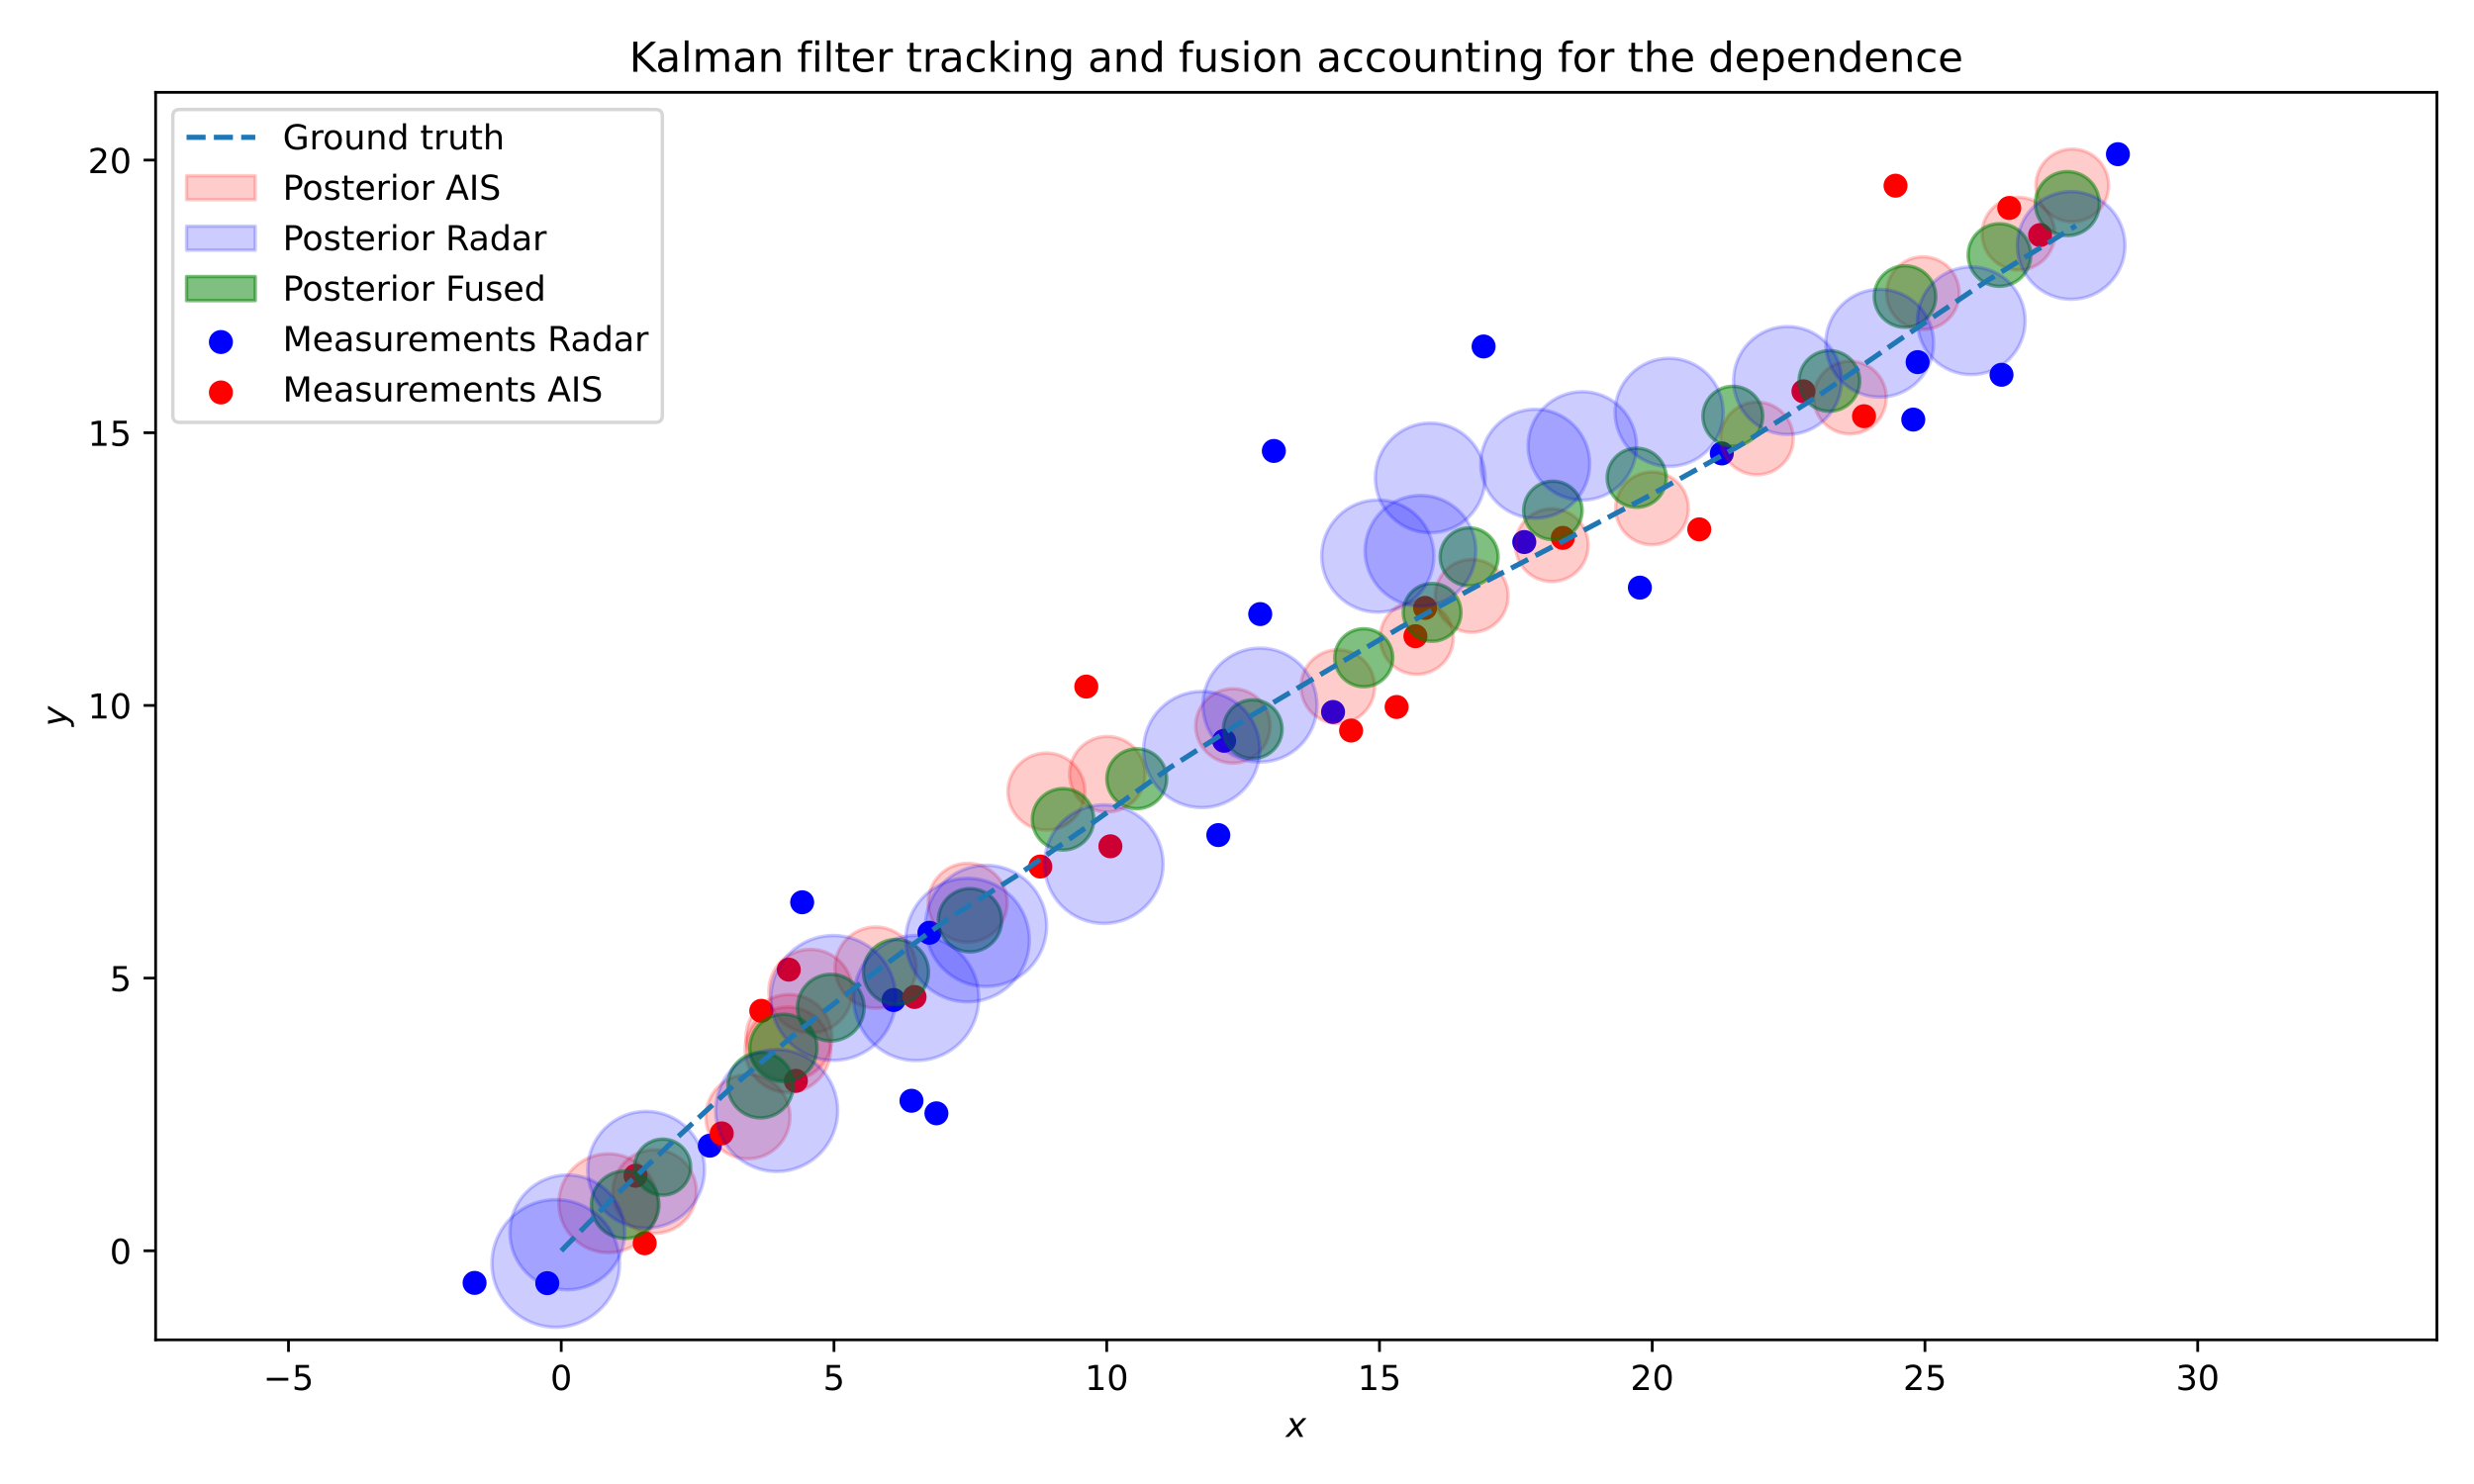 <?xml version="1.0" encoding="utf-8" standalone="no"?>
<!DOCTYPE svg PUBLIC "-//W3C//DTD SVG 1.1//EN"
  "http://www.w3.org/Graphics/SVG/1.1/DTD/svg11.dtd">
<!-- Created with matplotlib (https://matplotlib.org/) -->
<svg height="432pt" version="1.1" viewBox="0 0 720 432" width="720pt" xmlns="http://www.w3.org/2000/svg" xmlns:xlink="http://www.w3.org/1999/xlink">
 <defs>
  <style type="text/css">*{stroke-linecap:butt;stroke-linejoin:round;}</style>
 </defs>
 <g id="figure_1">
  <g id="patch_1">
   <path d="M 0 432 
L 720 432 
L 720 0 
L 0 0 
z
" style="fill:#ffffff;"/>
  </g>
  <g id="axes_1">
   <g id="patch_2">
    <path d="M 45.29 390.04 
L 709.2 390.04 
L 709.2 26.88 
L 45.29 26.88 
z
" style="fill:#ffffff;"/>
   </g>
   <g id="PathCollection_1">
    <defs>
     <path d="M 0 3 
C 0.796 3 1.559 2.684 2.121 2.121 
C 2.684 1.559 3 0.796 3 0 
C 3 -0.796 2.684 -1.559 2.121 -2.121 
C 1.559 -2.684 0.796 -3 0 -3 
C -0.796 -3 -1.559 -2.684 -2.121 -2.121 
C -2.684 -1.559 -3 -0.796 -3 0 
C -3 0.796 -2.684 1.559 -2.121 2.121 
C -1.559 2.684 -0.796 3 0 3 
z
" id="mf1ad44333c" style="stroke:#0000ff;"/>
    </defs>
    <g clip-path="url(#p3654e3a678)">
     <use style="fill:#0000ff;stroke:#0000ff;" x="159.272" xlink:href="#mf1ad44333c" y="373.533"/>
     <use style="fill:#0000ff;stroke:#0000ff;" x="138.118" xlink:href="#mf1ad44333c" y="373.457"/>
     <use style="fill:#0000ff;stroke:#0000ff;" x="206.577" xlink:href="#mf1ad44333c" y="333.511"/>
     <use style="fill:#0000ff;stroke:#0000ff;" x="265.268" xlink:href="#mf1ad44333c" y="320.439"/>
     <use style="fill:#0000ff;stroke:#0000ff;" x="233.453" xlink:href="#mf1ad44333c" y="262.654"/>
     <use style="fill:#0000ff;stroke:#0000ff;" x="272.523" xlink:href="#mf1ad44333c" y="324.091"/>
     <use style="fill:#0000ff;stroke:#0000ff;" x="270.49" xlink:href="#mf1ad44333c" y="271.528"/>
     <use style="fill:#0000ff;stroke:#0000ff;" x="260.059" xlink:href="#mf1ad44333c" y="291.107"/>
     <use style="fill:#0000ff;stroke:#0000ff;" x="354.56" xlink:href="#mf1ad44333c" y="243.098"/>
     <use style="fill:#0000ff;stroke:#0000ff;" x="366.757" xlink:href="#mf1ad44333c" y="178.762"/>
     <use style="fill:#0000ff;stroke:#0000ff;" x="356.251" xlink:href="#mf1ad44333c" y="215.649"/>
     <use style="fill:#0000ff;stroke:#0000ff;" x="431.765" xlink:href="#mf1ad44333c" y="100.861"/>
     <use style="fill:#0000ff;stroke:#0000ff;" x="387.951" xlink:href="#mf1ad44333c" y="207.262"/>
     <use style="fill:#0000ff;stroke:#0000ff;" x="370.723" xlink:href="#mf1ad44333c" y="131.276"/>
     <use style="fill:#0000ff;stroke:#0000ff;" x="477.25" xlink:href="#mf1ad44333c" y="171.064"/>
     <use style="fill:#0000ff;stroke:#0000ff;" x="443.609" xlink:href="#mf1ad44333c" y="157.789"/>
     <use style="fill:#0000ff;stroke:#0000ff;" x="501.087" xlink:href="#mf1ad44333c" y="132.005"/>
     <use style="fill:#0000ff;stroke:#0000ff;" x="556.813" xlink:href="#mf1ad44333c" y="122.144"/>
     <use style="fill:#0000ff;stroke:#0000ff;" x="558.08" xlink:href="#mf1ad44333c" y="105.415"/>
     <use style="fill:#0000ff;stroke:#0000ff;" x="582.497" xlink:href="#mf1ad44333c" y="109.1"/>
     <use style="fill:#0000ff;stroke:#0000ff;" x="616.372" xlink:href="#mf1ad44333c" y="44.887"/>
    </g>
   </g>
   <g id="PathCollection_2">
    <defs>
     <path d="M 0 3 
C 0.796 3 1.559 2.684 2.121 2.121 
C 2.684 1.559 3 0.796 3 0 
C 3 -0.796 2.684 -1.559 2.121 -2.121 
C 1.559 -2.684 0.796 -3 0 -3 
C -0.796 -3 -1.559 -2.684 -2.121 -2.121 
C -2.684 -1.559 -3 -0.796 -3 0 
C -3 0.796 -2.684 1.559 -2.121 2.121 
C -1.559 2.684 -0.796 3 0 3 
z
" id="mdfa9b3c947" style="stroke:#ff0000;"/>
    </defs>
    <g clip-path="url(#p3654e3a678)">
     <use style="fill:#ff0000;stroke:#ff0000;" x="184.96" xlink:href="#mdfa9b3c947" y="342.266"/>
     <use style="fill:#ff0000;stroke:#ff0000;" x="187.623" xlink:href="#mdfa9b3c947" y="361.924"/>
     <use style="fill:#ff0000;stroke:#ff0000;" x="231.621" xlink:href="#mdfa9b3c947" y="314.634"/>
     <use style="fill:#ff0000;stroke:#ff0000;" x="221.549" xlink:href="#mdfa9b3c947" y="294.258"/>
     <use style="fill:#ff0000;stroke:#ff0000;" x="210.039" xlink:href="#mdfa9b3c947" y="329.935"/>
     <use style="fill:#ff0000;stroke:#ff0000;" x="229.559" xlink:href="#mdfa9b3c947" y="282.268"/>
     <use style="fill:#ff0000;stroke:#ff0000;" x="266.158" xlink:href="#mdfa9b3c947" y="290.227"/>
     <use style="fill:#ff0000;stroke:#ff0000;" x="302.758" xlink:href="#mdfa9b3c947" y="252.257"/>
     <use style="fill:#ff0000;stroke:#ff0000;" x="316.139" xlink:href="#mdfa9b3c947" y="199.867"/>
     <use style="fill:#ff0000;stroke:#ff0000;" x="323.154" xlink:href="#mdfa9b3c947" y="246.361"/>
     <use style="fill:#ff0000;stroke:#ff0000;" x="393.202" xlink:href="#mdfa9b3c947" y="212.665"/>
     <use style="fill:#ff0000;stroke:#ff0000;" x="406.451" xlink:href="#mdfa9b3c947" y="205.806"/>
     <use style="fill:#ff0000;stroke:#ff0000;" x="411.923" xlink:href="#mdfa9b3c947" y="185.194"/>
     <use style="fill:#ff0000;stroke:#ff0000;" x="414.744" xlink:href="#mdfa9b3c947" y="176.961"/>
     <use style="fill:#ff0000;stroke:#ff0000;" x="454.825" xlink:href="#mdfa9b3c947" y="156.577"/>
     <use style="fill:#ff0000;stroke:#ff0000;" x="494.533" xlink:href="#mdfa9b3c947" y="154.099"/>
     <use style="fill:#ff0000;stroke:#ff0000;" x="524.845" xlink:href="#mdfa9b3c947" y="113.919"/>
     <use style="fill:#ff0000;stroke:#ff0000;" x="542.475" xlink:href="#mdfa9b3c947" y="121.159"/>
     <use style="fill:#ff0000;stroke:#ff0000;" x="551.651" xlink:href="#mdfa9b3c947" y="54.056"/>
     <use style="fill:#ff0000;stroke:#ff0000;" x="593.733" xlink:href="#mdfa9b3c947" y="68.422"/>
     <use style="fill:#ff0000;stroke:#ff0000;" x="584.745" xlink:href="#mdfa9b3c947" y="60.541"/>
    </g>
   </g>
   <g id="patch_3">
    <path clip-path="url(#p3654e3a678)" d="M 177.041 364.673 
C 180.862 364.673 184.528 363.155 187.23 360.453 
C 189.933 357.751 191.451 354.085 191.451 350.263 
C 191.451 346.442 189.933 342.776 187.23 340.074 
C 184.528 337.372 180.862 335.853 177.041 335.853 
C 173.219 335.853 169.554 337.372 166.851 340.074 
C 164.149 342.776 162.631 346.442 162.631 350.263 
C 162.631 354.085 164.149 357.751 166.851 360.453 
C 169.554 363.155 173.219 364.673 177.041 364.673 
z
" style="fill:#ff0000;opacity:0.2;stroke:#ff0000;stroke-linejoin:miter;"/>
   </g>
   <g id="patch_4">
    <path clip-path="url(#p3654e3a678)" d="M 190.517 359.051 
C 193.749 359.051 196.848 357.767 199.133 355.482 
C 201.418 353.197 202.702 350.097 202.702 346.866 
C 202.702 343.635 201.418 340.535 199.133 338.25 
C 196.848 335.965 193.749 334.681 190.517 334.681 
C 187.286 334.681 184.186 335.965 181.901 338.25 
C 179.616 340.535 178.333 343.635 178.333 346.866 
C 178.333 350.097 179.616 353.197 181.901 355.482 
C 184.186 357.767 187.286 359.051 190.517 359.051 
z
" style="fill:#ff0000;opacity:0.2;stroke:#ff0000;stroke-linejoin:miter;"/>
   </g>
   <g id="patch_5">
    <path clip-path="url(#p3654e3a678)" d="M 217.671 337.343 
C 220.924 337.343 224.044 336.05 226.344 333.75 
C 228.645 331.45 229.937 328.329 229.937 325.076 
C 229.937 321.823 228.645 318.703 226.344 316.403 
C 224.044 314.103 220.924 312.81 217.671 312.81 
C 214.418 312.81 211.298 314.103 208.997 316.403 
C 206.697 318.703 205.405 321.823 205.405 325.076 
C 205.405 328.329 206.697 331.45 208.997 333.75 
C 211.298 336.05 214.418 337.343 217.671 337.343 
z
" style="fill:#ff0000;opacity:0.2;stroke:#ff0000;stroke-linejoin:miter;"/>
   </g>
   <g id="patch_6">
    <path clip-path="url(#p3654e3a678)" d="M 229.623 314.533 
C 232.943 314.533 236.127 313.214 238.475 310.867 
C 240.822 308.519 242.141 305.335 242.141 302.015 
C 242.141 298.695 240.822 295.511 238.475 293.164 
C 236.127 290.816 232.943 289.497 229.623 289.497 
C 226.304 289.497 223.119 290.816 220.772 293.164 
C 218.425 295.511 217.106 298.695 217.106 302.015 
C 217.106 305.335 218.425 308.519 220.772 310.867 
C 223.119 313.214 226.304 314.533 229.623 314.533 
z
" style="fill:#ff0000;opacity:0.2;stroke:#ff0000;stroke-linejoin:miter;"/>
   </g>
   <g id="patch_7">
    <path clip-path="url(#p3654e3a678)" d="M 229.279 318.023 
C 232.58 318.023 235.746 316.712 238.081 314.377 
C 240.415 312.043 241.726 308.877 241.726 305.576 
C 241.726 302.275 240.415 299.109 238.081 296.775 
C 235.746 294.44 232.58 293.129 229.279 293.129 
C 225.978 293.129 222.812 294.44 220.478 296.775 
C 218.144 299.109 216.832 302.275 216.832 305.576 
C 216.832 308.877 218.144 312.043 220.478 314.377 
C 222.812 316.712 225.978 318.023 229.279 318.023 
z
" style="fill:#ff0000;opacity:0.2;stroke:#ff0000;stroke-linejoin:miter;"/>
   </g>
   <g id="patch_8">
    <path clip-path="url(#p3654e3a678)" d="M 235.906 300.692 
C 239.134 300.692 242.229 299.41 244.512 297.127 
C 246.794 294.845 248.076 291.75 248.076 288.522 
C 248.076 285.295 246.794 282.199 244.512 279.917 
C 242.229 277.635 239.134 276.352 235.906 276.352 
C 232.679 276.352 229.583 277.635 227.301 279.917 
C 225.019 282.199 223.736 285.295 223.736 288.522 
C 223.736 291.75 225.019 294.845 227.301 297.127 
C 229.583 299.41 232.679 300.692 235.906 300.692 
z
" style="fill:#ff0000;opacity:0.2;stroke:#ff0000;stroke-linejoin:miter;"/>
   </g>
   <g id="patch_9">
    <path clip-path="url(#p3654e3a678)" d="M 254.839 293.492 
C 257.976 293.492 260.985 292.246 263.203 290.028 
C 265.421 287.81 266.667 284.801 266.667 281.664 
C 266.667 278.527 265.421 275.519 263.203 273.301 
C 260.985 271.083 257.976 269.836 254.839 269.836 
C 251.703 269.836 248.694 271.083 246.476 273.301 
C 244.258 275.519 243.012 278.527 243.012 281.664 
C 243.012 284.801 244.258 287.81 246.476 290.028 
C 248.694 292.246 251.703 293.492 254.839 293.492 
z
" style="fill:#ff0000;opacity:0.2;stroke:#ff0000;stroke-linejoin:miter;"/>
   </g>
   <g id="patch_10">
    <path clip-path="url(#p3654e3a678)" d="M 281.634 274.301 
C 284.684 274.301 287.609 273.09 289.766 270.933 
C 291.922 268.777 293.134 265.851 293.134 262.802 
C 293.134 259.752 291.922 256.827 289.766 254.67 
C 287.609 252.514 284.684 251.302 281.634 251.302 
C 278.585 251.302 275.659 252.514 273.503 254.67 
C 271.346 256.827 270.135 259.752 270.135 262.802 
C 270.135 265.851 271.346 268.777 273.503 270.933 
C 275.659 273.09 278.585 274.301 281.634 274.301 
z
" style="fill:#ff0000;opacity:0.2;stroke:#ff0000;stroke-linejoin:miter;"/>
   </g>
   <g id="patch_11">
    <path clip-path="url(#p3654e3a678)" d="M 304.538 241.645 
C 307.514 241.645 310.368 240.463 312.473 238.358 
C 314.577 236.254 315.759 233.4 315.759 230.424 
C 315.759 227.449 314.577 224.594 312.473 222.49 
C 310.368 220.386 307.514 219.204 304.538 219.204 
C 301.563 219.204 298.708 220.386 296.604 222.49 
C 294.5 224.594 293.318 227.449 293.318 230.424 
C 293.318 233.4 294.5 236.254 296.604 238.358 
C 298.708 240.463 301.563 241.645 304.538 241.645 
z
" style="fill:#ff0000;opacity:0.2;stroke:#ff0000;stroke-linejoin:miter;"/>
   </g>
   <g id="patch_12">
    <path clip-path="url(#p3654e3a678)" d="M 322.261 236.372 
C 325.179 236.372 327.978 235.213 330.041 233.15 
C 332.104 231.087 333.263 228.288 333.263 225.371 
C 333.263 222.453 332.104 219.654 330.041 217.591 
C 327.978 215.528 325.179 214.369 322.261 214.369 
C 319.344 214.369 316.545 215.528 314.482 217.591 
C 312.419 219.654 311.26 222.453 311.26 225.371 
C 311.26 228.288 312.419 231.087 314.482 233.15 
C 316.545 235.213 319.344 236.372 322.261 236.372 
z
" style="fill:#ff0000;opacity:0.2;stroke:#ff0000;stroke-linejoin:miter;"/>
   </g>
   <g id="patch_13">
    <path clip-path="url(#p3654e3a678)" d="M 358.811 222.161 
C 361.686 222.161 364.444 221.019 366.477 218.986 
C 368.511 216.953 369.653 214.195 369.653 211.32 
C 369.653 208.444 368.511 205.686 366.477 203.653 
C 364.444 201.62 361.686 200.478 358.811 200.478 
C 355.936 200.478 353.178 201.62 351.145 203.653 
C 349.112 205.686 347.969 208.444 347.969 211.32 
C 347.969 214.195 349.112 216.953 351.145 218.986 
C 353.178 221.019 355.936 222.161 358.811 222.161 
z
" style="fill:#ff0000;opacity:0.2;stroke:#ff0000;stroke-linejoin:miter;"/>
   </g>
   <g id="patch_14">
    <path clip-path="url(#p3654e3a678)" d="M 389.344 210.615 
C 392.19 210.615 394.921 209.484 396.933 207.472 
C 398.946 205.459 400.077 202.729 400.077 199.882 
C 400.077 197.036 398.946 194.306 396.933 192.293 
C 394.921 190.28 392.19 189.15 389.344 189.15 
C 386.498 189.15 383.768 190.28 381.755 192.293 
C 379.742 194.306 378.611 197.036 378.611 199.882 
C 378.611 202.729 379.742 205.459 381.755 207.472 
C 383.768 209.484 386.498 210.615 389.344 210.615 
z
" style="fill:#ff0000;opacity:0.2;stroke:#ff0000;stroke-linejoin:miter;"/>
   </g>
   <g id="patch_15">
    <path clip-path="url(#p3654e3a678)" d="M 412.301 196.313 
C 415.129 196.313 417.842 195.19 419.842 193.19 
C 421.842 191.19 422.965 188.478 422.965 185.649 
C 422.965 182.821 421.842 180.109 419.842 178.109 
C 417.842 176.109 415.129 174.985 412.301 174.985 
C 409.473 174.985 406.76 176.109 404.761 178.109 
C 402.761 180.109 401.637 182.821 401.637 185.649 
C 401.637 188.478 402.761 191.19 404.761 193.19 
C 406.76 195.19 409.473 196.313 412.301 196.313 
z
" style="fill:#ff0000;opacity:0.2;stroke:#ff0000;stroke-linejoin:miter;"/>
   </g>
   <g id="patch_16">
    <path clip-path="url(#p3654e3a678)" d="M 428.295 184.077 
C 431.113 184.077 433.816 182.958 435.808 180.965 
C 437.8 178.973 438.92 176.27 438.92 173.453 
C 438.92 170.635 437.8 167.933 435.808 165.94 
C 433.816 163.948 431.113 162.829 428.295 162.829 
C 425.478 162.829 422.775 163.948 420.783 165.94 
C 418.791 167.933 417.671 170.635 417.671 173.453 
C 417.671 176.27 418.791 178.973 420.783 180.965 
C 422.775 182.958 425.478 184.077 428.295 184.077 
z
" style="fill:#ff0000;opacity:0.2;stroke:#ff0000;stroke-linejoin:miter;"/>
   </g>
   <g id="patch_17">
    <path clip-path="url(#p3654e3a678)" d="M 451.618 169.293 
C 454.43 169.293 457.128 168.175 459.116 166.187 
C 461.105 164.199 462.222 161.501 462.222 158.689 
C 462.222 155.877 461.105 153.18 459.116 151.191 
C 457.128 149.203 454.43 148.086 451.618 148.086 
C 448.806 148.086 446.109 149.203 444.121 151.191 
C 442.132 153.18 441.015 155.877 441.015 158.689 
C 441.015 161.501 442.132 164.199 444.121 166.187 
C 446.109 168.175 448.806 169.293 451.618 169.293 
z
" style="fill:#ff0000;opacity:0.2;stroke:#ff0000;stroke-linejoin:miter;"/>
   </g>
   <g id="patch_18">
    <path clip-path="url(#p3654e3a678)" d="M 480.779 158.58 
C 483.589 158.58 486.284 157.464 488.27 155.477 
C 490.257 153.49 491.373 150.795 491.373 147.986 
C 491.373 145.176 490.257 142.481 488.27 140.495 
C 486.284 138.508 483.589 137.392 480.779 137.392 
C 477.97 137.392 475.275 138.508 473.288 140.495 
C 471.301 142.481 470.185 145.176 470.185 147.986 
C 470.185 150.795 471.301 153.49 473.288 155.477 
C 475.275 157.464 477.97 158.58 480.779 158.58 
z
" style="fill:#ff0000;opacity:0.2;stroke:#ff0000;stroke-linejoin:miter;"/>
   </g>
   <g id="patch_19">
    <path clip-path="url(#p3654e3a678)" d="M 511.308 138.215 
C 514.116 138.215 516.81 137.099 518.797 135.113 
C 520.783 133.127 521.898 130.433 521.898 127.624 
C 521.898 124.815 520.783 122.121 518.797 120.135 
C 516.81 118.149 514.116 117.033 511.308 117.033 
C 508.499 117.033 505.805 118.149 503.819 120.135 
C 501.833 122.121 500.717 124.815 500.717 127.624 
C 500.717 130.433 501.833 133.127 503.819 135.113 
C 505.805 137.099 508.499 138.215 511.308 138.215 
z
" style="fill:#ff0000;opacity:0.2;stroke:#ff0000;stroke-linejoin:miter;"/>
   </g>
   <g id="patch_20">
    <path clip-path="url(#p3654e3a678)" d="M 538.383 126.326 
C 541.192 126.326 543.886 125.21 545.872 123.224 
C 547.858 121.238 548.973 118.545 548.973 115.736 
C 548.973 112.928 547.858 110.234 545.872 108.248 
C 543.886 106.262 541.192 105.146 538.383 105.146 
C 535.575 105.146 532.881 106.262 530.895 108.248 
C 528.909 110.234 527.793 112.928 527.793 115.736 
C 527.793 118.545 528.909 121.238 530.895 123.224 
C 532.881 125.21 535.575 126.326 538.383 126.326 
z
" style="fill:#ff0000;opacity:0.2;stroke:#ff0000;stroke-linejoin:miter;"/>
   </g>
   <g id="patch_21">
    <path clip-path="url(#p3654e3a678)" d="M 559.623 95.924 
C 562.432 95.924 565.126 94.808 567.111 92.822 
C 569.097 90.836 570.213 88.142 570.213 85.333 
C 570.213 82.525 569.097 79.831 567.111 77.845 
C 565.126 75.859 562.432 74.743 559.623 74.743 
C 556.815 74.743 554.121 75.859 552.135 77.845 
C 550.149 79.831 549.033 82.525 549.033 85.333 
C 549.033 88.142 550.149 90.836 552.135 92.822 
C 554.121 94.808 556.815 95.924 559.623 95.924 
z
" style="fill:#ff0000;opacity:0.2;stroke:#ff0000;stroke-linejoin:miter;"/>
   </g>
   <g id="patch_22">
    <path clip-path="url(#p3654e3a678)" d="M 587.43 78.619 
C 590.238 78.619 592.932 77.503 594.918 75.517 
C 596.904 73.531 598.02 70.837 598.02 68.028 
C 598.02 65.22 596.904 62.526 594.918 60.54 
C 592.932 58.554 590.238 57.438 587.43 57.438 
C 584.621 57.438 581.927 58.554 579.941 60.54 
C 577.955 62.526 576.839 65.22 576.839 68.028 
C 576.839 70.837 577.955 73.531 579.941 75.517 
C 581.927 77.503 584.621 78.619 587.43 78.619 
z
" style="fill:#ff0000;opacity:0.2;stroke:#ff0000;stroke-linejoin:miter;"/>
   </g>
   <g id="patch_23">
    <path clip-path="url(#p3654e3a678)" d="M 603.09 64.568 
C 605.898 64.568 608.592 63.452 610.578 61.466 
C 612.564 59.48 613.68 56.786 613.68 53.978 
C 613.68 51.169 612.564 48.475 610.578 46.489 
C 608.592 44.503 605.898 43.387 603.09 43.387 
C 600.281 43.387 597.587 44.503 595.601 46.489 
C 593.615 48.475 592.499 51.169 592.499 53.978 
C 592.499 56.786 593.615 59.48 595.601 61.466 
C 597.587 63.452 600.281 64.568 603.09 64.568 
z
" style="fill:#ff0000;opacity:0.2;stroke:#ff0000;stroke-linejoin:miter;"/>
   </g>
   <g id="patch_24">
    <path clip-path="url(#p3654e3a678)" d="M 181.941 360.523 
C 184.549 360.523 187.051 359.487 188.895 357.643 
C 190.739 355.798 191.775 353.297 191.775 350.689 
C 191.775 348.08 190.739 345.579 188.895 343.735 
C 187.051 341.89 184.549 340.854 181.941 340.854 
C 179.333 340.854 176.831 341.89 174.987 343.735 
C 173.143 345.579 172.107 348.08 172.107 350.689 
C 172.107 353.297 173.143 355.798 174.987 357.643 
C 176.831 359.487 179.333 360.523 181.941 360.523 
z
" style="fill:#008000;opacity:0.5;stroke:#008000;stroke-linejoin:miter;"/>
   </g>
   <g id="patch_25">
    <path clip-path="url(#p3654e3a678)" d="M 192.856 347.909 
C 195.018 347.909 197.092 347.05 198.621 345.52 
C 200.15 343.991 201.01 341.917 201.01 339.755 
C 201.01 337.592 200.15 335.518 198.621 333.989 
C 197.092 332.46 195.018 331.601 192.856 331.601 
C 190.693 331.601 188.619 332.46 187.09 333.989 
C 185.561 335.518 184.702 337.592 184.702 339.755 
C 184.702 341.917 185.561 343.991 187.09 345.52 
C 188.619 347.05 190.693 347.909 192.856 347.909 
z
" style="fill:#008000;opacity:0.5;stroke:#008000;stroke-linejoin:miter;"/>
   </g>
   <g id="patch_26">
    <path clip-path="url(#p3654e3a678)" d="M 221.361 325.424 
C 223.884 325.424 226.305 324.421 228.089 322.637 
C 229.873 320.853 230.875 318.433 230.875 315.91 
C 230.875 313.387 229.873 310.966 228.089 309.182 
C 226.305 307.398 223.884 306.396 221.361 306.396 
C 218.838 306.396 216.418 307.398 214.634 309.182 
C 212.85 310.966 211.847 313.387 211.847 315.91 
C 211.847 318.433 212.85 320.853 214.634 322.637 
C 216.418 324.421 218.838 325.424 221.361 325.424 
z
" style="fill:#008000;opacity:0.5;stroke:#008000;stroke-linejoin:miter;"/>
   </g>
   <g id="patch_27">
    <path clip-path="url(#p3654e3a678)" d="M 227.999 314.825 
C 230.595 314.825 233.084 313.793 234.919 311.958 
C 236.754 310.123 237.786 307.634 237.786 305.038 
C 237.786 302.443 236.754 299.953 234.919 298.118 
C 233.084 296.283 230.595 295.252 227.999 295.252 
C 225.404 295.252 222.914 296.283 221.079 298.118 
C 219.244 299.953 218.213 302.443 218.213 305.038 
C 218.213 307.634 219.244 310.123 221.079 311.958 
C 222.914 313.793 225.404 314.825 227.999 314.825 
z
" style="fill:#008000;opacity:0.5;stroke:#008000;stroke-linejoin:miter;"/>
   </g>
   <g id="patch_28">
    <path clip-path="url(#p3654e3a678)" d="M 241.785 303.025 
C 244.359 303.025 246.828 302.002 248.649 300.182 
C 250.469 298.362 251.492 295.893 251.492 293.318 
C 251.492 290.744 250.469 288.275 248.649 286.455 
C 246.828 284.635 244.359 283.612 241.785 283.612 
C 239.211 283.612 236.742 284.635 234.922 286.455 
C 233.102 288.275 232.079 290.744 232.079 293.318 
C 232.079 295.893 233.102 298.362 234.922 300.182 
C 236.742 302.002 239.211 303.025 241.785 303.025 
z
" style="fill:#008000;opacity:0.5;stroke:#008000;stroke-linejoin:miter;"/>
   </g>
   <g id="patch_29">
    <path clip-path="url(#p3654e3a678)" d="M 260.764 292.43 
C 263.278 292.43 265.69 291.431 267.467 289.653 
C 269.245 287.875 270.244 285.464 270.244 282.95 
C 270.244 280.435 269.245 278.024 267.467 276.246 
C 265.69 274.468 263.278 273.469 260.764 273.469 
C 258.25 273.469 255.838 274.468 254.06 276.246 
C 252.282 278.024 251.283 280.435 251.283 282.95 
C 251.283 285.464 252.282 287.875 254.06 289.653 
C 255.838 291.431 258.25 292.43 260.764 292.43 
z
" style="fill:#008000;opacity:0.5;stroke:#008000;stroke-linejoin:miter;"/>
   </g>
   <g id="patch_30">
    <path clip-path="url(#p3654e3a678)" d="M 282.304 277.092 
C 284.747 277.092 287.089 276.121 288.817 274.394 
C 290.544 272.667 291.514 270.324 291.514 267.882 
C 291.514 265.439 290.544 263.097 288.817 261.37 
C 287.089 259.643 284.747 258.672 282.304 258.672 
C 279.862 258.672 277.519 259.643 275.792 261.37 
C 274.065 263.097 273.094 265.439 273.094 267.882 
C 273.094 270.324 274.065 272.667 275.792 274.394 
C 277.519 276.121 279.862 277.092 282.304 277.092 
z
" style="fill:#008000;opacity:0.5;stroke:#008000;stroke-linejoin:miter;"/>
   </g>
   <g id="patch_31">
    <path clip-path="url(#p3654e3a678)" d="M 309.375 247.449 
C 311.748 247.449 314.023 246.506 315.701 244.829 
C 317.378 243.151 318.321 240.876 318.321 238.503 
C 318.321 236.131 317.378 233.855 315.701 232.178 
C 314.023 230.5 311.748 229.557 309.375 229.557 
C 307.003 229.557 304.727 230.5 303.05 232.178 
C 301.372 233.855 300.43 236.131 300.43 238.503 
C 300.43 240.876 301.372 243.151 303.05 244.829 
C 304.727 246.506 307.003 247.449 309.375 247.449 
z
" style="fill:#008000;opacity:0.5;stroke:#008000;stroke-linejoin:miter;"/>
   </g>
   <g id="patch_32">
    <path clip-path="url(#p3654e3a678)" d="M 330.835 235.405 
C 333.146 235.405 335.364 234.486 336.999 232.851 
C 338.633 231.217 339.552 228.999 339.552 226.687 
C 339.552 224.375 338.633 222.158 336.999 220.523 
C 335.364 218.888 333.146 217.97 330.835 217.97 
C 328.523 217.97 326.305 218.888 324.67 220.523 
C 323.036 222.158 322.117 224.375 322.117 226.687 
C 322.117 228.999 323.036 231.217 324.67 232.851 
C 326.305 234.486 328.523 235.405 330.835 235.405 
z
" style="fill:#008000;opacity:0.5;stroke:#008000;stroke-linejoin:miter;"/>
   </g>
   <g id="patch_33">
    <path clip-path="url(#p3654e3a678)" d="M 364.583 220.808 
C 366.849 220.808 369.023 219.908 370.625 218.305 
C 372.227 216.703 373.128 214.529 373.128 212.263 
C 373.128 209.997 372.227 207.823 370.625 206.22 
C 369.023 204.618 366.849 203.718 364.583 203.718 
C 362.316 203.718 360.143 204.618 358.54 206.22 
C 356.938 207.823 356.037 209.997 356.037 212.263 
C 356.037 214.529 356.938 216.703 358.54 218.305 
C 360.143 219.908 362.316 220.808 364.583 220.808 
z
" style="fill:#008000;opacity:0.5;stroke:#008000;stroke-linejoin:miter;"/>
   </g>
   <g id="patch_34">
    <path clip-path="url(#p3654e3a678)" d="M 396.895 199.909 
C 399.134 199.909 401.281 199.02 402.864 197.436 
C 404.447 195.853 405.337 193.706 405.337 191.467 
C 405.337 189.228 404.447 187.08 402.864 185.497 
C 401.281 183.914 399.134 183.025 396.895 183.025 
C 394.656 183.025 392.508 183.914 390.925 185.497 
C 389.342 187.08 388.452 189.228 388.452 191.467 
C 388.452 193.706 389.342 195.853 390.925 197.436 
C 392.508 199.02 394.656 199.909 396.895 199.909 
z
" style="fill:#008000;opacity:0.5;stroke:#008000;stroke-linejoin:miter;"/>
   </g>
   <g id="patch_35">
    <path clip-path="url(#p3654e3a678)" d="M 416.787 186.674 
C 419.018 186.674 421.157 185.788 422.734 184.211 
C 424.311 182.633 425.198 180.494 425.198 178.264 
C 425.198 176.033 424.311 173.894 422.734 172.317 
C 421.157 170.739 419.018 169.853 416.787 169.853 
C 414.557 169.853 412.417 170.739 410.84 172.317 
C 409.263 173.894 408.377 176.033 408.377 178.264 
C 408.377 180.494 409.263 182.633 410.84 184.211 
C 412.417 185.788 414.557 186.674 416.787 186.674 
z
" style="fill:#008000;opacity:0.5;stroke:#008000;stroke-linejoin:miter;"/>
   </g>
   <g id="patch_36">
    <path clip-path="url(#p3654e3a678)" d="M 427.554 170.541 
C 429.792 170.541 431.939 169.651 433.521 168.069 
C 435.103 166.486 435.993 164.34 435.993 162.102 
C 435.993 159.864 435.103 157.717 433.521 156.135 
C 431.939 154.552 429.792 153.663 427.554 153.663 
C 425.316 153.663 423.169 154.552 421.587 156.135 
C 420.004 157.717 419.115 159.864 419.115 162.102 
C 419.115 164.34 420.004 166.486 421.587 168.069 
C 423.169 169.651 425.316 170.541 427.554 170.541 
z
" style="fill:#008000;opacity:0.5;stroke:#008000;stroke-linejoin:miter;"/>
   </g>
   <g id="patch_37">
    <path clip-path="url(#p3654e3a678)" d="M 451.937 157.094 
C 454.194 157.094 456.359 156.197 457.955 154.601 
C 459.55 153.006 460.447 150.841 460.447 148.584 
C 460.447 146.328 459.55 144.163 457.955 142.567 
C 456.359 140.972 454.194 140.075 451.937 140.075 
C 449.681 140.075 447.516 140.972 445.92 142.567 
C 444.325 144.163 443.428 146.328 443.428 148.584 
C 443.428 150.841 444.325 153.006 445.92 154.601 
C 447.516 156.197 449.681 157.094 451.937 157.094 
z
" style="fill:#008000;opacity:0.5;stroke:#008000;stroke-linejoin:miter;"/>
   </g>
   <g id="patch_38">
    <path clip-path="url(#p3654e3a678)" d="M 476.327 147.686 
C 478.609 147.686 480.797 146.779 482.411 145.166 
C 484.025 143.552 484.931 141.363 484.931 139.081 
C 484.931 136.799 484.025 134.611 482.411 132.997 
C 480.797 131.383 478.609 130.477 476.327 130.477 
C 474.045 130.477 471.856 131.383 470.242 132.997 
C 468.629 134.611 467.722 136.799 467.722 139.081 
C 467.722 141.363 468.629 143.552 470.242 145.166 
C 471.856 146.779 474.045 147.686 476.327 147.686 
z
" style="fill:#008000;opacity:0.5;stroke:#008000;stroke-linejoin:miter;"/>
   </g>
   <g id="patch_39">
    <path clip-path="url(#p3654e3a678)" d="M 504.295 129.88 
C 506.605 129.88 508.822 128.962 510.455 127.328 
C 512.089 125.694 513.007 123.478 513.007 121.168 
C 513.007 118.857 512.089 116.641 510.455 115.007 
C 508.822 113.374 506.605 112.456 504.295 112.456 
C 501.984 112.456 499.768 113.374 498.135 115.007 
C 496.501 116.641 495.583 118.857 495.583 121.168 
C 495.583 123.478 496.501 125.694 498.135 127.328 
C 499.768 128.962 501.984 129.88 504.295 129.88 
z
" style="fill:#008000;opacity:0.5;stroke:#008000;stroke-linejoin:miter;"/>
   </g>
   <g id="patch_40">
    <path clip-path="url(#p3654e3a678)" d="M 532.401 119.715 
C 534.742 119.715 536.987 118.785 538.643 117.129 
C 540.298 115.474 541.229 113.228 541.229 110.887 
C 541.229 108.546 540.298 106.3 538.643 104.645 
C 536.987 102.989 534.742 102.059 532.401 102.059 
C 530.06 102.059 527.814 102.989 526.158 104.645 
C 524.503 106.3 523.573 108.546 523.573 110.887 
C 523.573 113.228 524.503 115.474 526.158 117.129 
C 527.814 118.785 530.06 119.715 532.401 119.715 
z
" style="fill:#008000;opacity:0.5;stroke:#008000;stroke-linejoin:miter;"/>
   </g>
   <g id="patch_41">
    <path clip-path="url(#p3654e3a678)" d="M 554.416 95.287 
C 556.791 95.287 559.069 94.343 560.749 92.663 
C 562.428 90.984 563.372 88.706 563.372 86.33 
C 563.372 83.955 562.428 81.677 560.749 79.997 
C 559.069 78.318 556.791 77.374 554.416 77.374 
C 552.041 77.374 549.762 78.318 548.083 79.997 
C 546.403 81.677 545.46 83.955 545.46 86.33 
C 545.46 88.706 546.403 90.984 548.083 92.663 
C 549.762 94.343 552.041 95.287 554.416 95.287 
z
" style="fill:#008000;opacity:0.5;stroke:#008000;stroke-linejoin:miter;"/>
   </g>
   <g id="patch_42">
    <path clip-path="url(#p3654e3a678)" d="M 581.896 83.344 
C 584.312 83.344 586.63 82.384 588.338 80.676 
C 590.047 78.967 591.007 76.65 591.007 74.233 
C 591.007 71.817 590.047 69.5 588.338 67.791 
C 586.63 66.083 584.312 65.123 581.896 65.123 
C 579.48 65.123 577.162 66.083 575.454 67.791 
C 573.745 69.5 572.785 71.817 572.785 74.233 
C 572.785 76.65 573.745 78.967 575.454 80.676 
C 577.162 82.384 579.48 83.344 581.896 83.344 
z
" style="fill:#008000;opacity:0.5;stroke:#008000;stroke-linejoin:miter;"/>
   </g>
   <g id="patch_43">
    <path clip-path="url(#p3654e3a678)" d="M 601.656 68.582 
C 604.128 68.582 606.499 67.6 608.247 65.852 
C 609.994 64.105 610.976 61.734 610.976 59.262 
C 610.976 56.79 609.994 54.419 608.247 52.671 
C 606.499 50.924 604.128 49.942 601.656 49.942 
C 599.184 49.942 596.813 50.924 595.066 52.671 
C 593.318 54.419 592.336 56.79 592.336 59.262 
C 592.336 61.734 593.318 64.105 595.066 65.852 
C 596.813 67.6 599.184 68.582 601.656 68.582 
z
" style="fill:#008000;opacity:0.5;stroke:#008000;stroke-linejoin:miter;"/>
   </g>
   <g id="patch_44">
    <path clip-path="url(#p3654e3a678)" d="M 163.334 364.104 
C 163.334 364.104 163.334 364.104 163.334 364.104 
C 163.334 364.104 163.334 364.104 163.334 364.104 
C 163.334 364.104 163.334 364.104 163.334 364.104 
C 163.334 364.104 163.334 364.104 163.334 364.104 
C 163.334 364.104 163.334 364.104 163.334 364.104 
C 163.334 364.104 163.334 364.104 163.334 364.104 
C 163.334 364.104 163.334 364.104 163.334 364.104 
C 163.334 364.104 163.334 364.104 163.334 364.104 
z
" style="fill:#ff0000;opacity:0.2;stroke:#ff0000;stroke-linejoin:miter;"/>
   </g>
   <g id="patch_45">
    <path clip-path="url(#p3654e3a678)" d="M 163.334 364.104 
C 163.334 364.104 163.334 364.104 163.334 364.104 
C 163.334 364.104 163.334 364.104 163.334 364.104 
C 163.334 364.104 163.334 364.104 163.334 364.104 
C 163.334 364.104 163.334 364.104 163.334 364.104 
C 163.334 364.104 163.334 364.104 163.334 364.104 
C 163.334 364.104 163.334 364.104 163.334 364.104 
C 163.334 364.104 163.334 364.104 163.334 364.104 
C 163.334 364.104 163.334 364.104 163.334 364.104 
z
" style="fill:#0000ff;opacity:0.2;stroke:#0000ff;stroke-linejoin:miter;"/>
   </g>
   <g id="patch_46">
    <path clip-path="url(#p3654e3a678)" d="M 163.334 364.104 
C 163.334 364.104 163.334 364.104 163.334 364.104 
C 163.334 364.104 163.334 364.104 163.334 364.104 
C 163.334 364.104 163.334 364.104 163.334 364.104 
C 163.334 364.104 163.334 364.104 163.334 364.104 
C 163.334 364.104 163.334 364.104 163.334 364.104 
C 163.334 364.104 163.334 364.104 163.334 364.104 
C 163.334 364.104 163.334 364.104 163.334 364.104 
C 163.334 364.104 163.334 364.104 163.334 364.104 
z
" style="fill:#008000;opacity:0.5;stroke:#008000;stroke-linejoin:miter;"/>
   </g>
   <g id="patch_47">
    <path clip-path="url(#p3654e3a678)" d="M 161.745 386.372 
C 166.672 386.372 171.398 384.415 174.882 380.931 
C 178.366 377.447 180.323 372.721 180.323 367.794 
C 180.323 362.866 178.366 358.141 174.882 354.657 
C 171.398 351.173 166.672 349.215 161.745 349.215 
C 156.817 349.215 152.092 351.173 148.608 354.657 
C 145.124 358.141 143.166 362.866 143.166 367.794 
C 143.166 372.721 145.124 377.447 148.608 380.931 
C 152.092 384.415 156.817 386.372 161.745 386.372 
z
" style="fill:#0000ff;opacity:0.2;stroke:#0000ff;stroke-linejoin:miter;"/>
   </g>
   <g id="patch_48">
    <path clip-path="url(#p3654e3a678)" d="M 165.106 375.458 
C 169.539 375.458 173.791 373.697 176.926 370.562 
C 180.061 367.427 181.822 363.175 181.822 358.741 
C 181.822 354.308 180.061 350.056 176.926 346.921 
C 173.791 343.786 169.539 342.025 165.106 342.025 
C 160.673 342.025 156.42 343.786 153.286 346.921 
C 150.151 350.056 148.389 354.308 148.389 358.741 
C 148.389 363.175 150.151 367.427 153.286 370.562 
C 156.42 373.697 160.673 375.458 165.106 375.458 
z
" style="fill:#0000ff;opacity:0.2;stroke:#0000ff;stroke-linejoin:miter;"/>
   </g>
   <g id="patch_49">
    <path clip-path="url(#p3654e3a678)" d="M 188.054 357.527 
C 192.564 357.527 196.891 355.735 200.08 352.545 
C 203.269 349.356 205.061 345.029 205.061 340.519 
C 205.061 336.008 203.269 331.682 200.08 328.492 
C 196.891 325.303 192.564 323.511 188.054 323.511 
C 183.543 323.511 179.217 325.303 176.027 328.492 
C 172.838 331.682 171.046 336.008 171.046 340.519 
C 171.046 345.029 172.838 349.356 176.027 352.545 
C 179.217 355.735 183.543 357.527 188.054 357.527 
z
" style="fill:#0000ff;opacity:0.2;stroke:#0000ff;stroke-linejoin:miter;"/>
   </g>
   <g id="patch_50">
    <path clip-path="url(#p3654e3a678)" d="M 226.04 341.037 
C 230.748 341.037 235.265 339.166 238.595 335.836 
C 241.925 332.507 243.796 327.99 243.796 323.281 
C 243.796 318.572 241.925 314.055 238.595 310.726 
C 235.265 307.396 230.748 305.525 226.04 305.525 
C 221.331 305.525 216.814 307.396 213.484 310.726 
C 210.155 314.055 208.284 318.572 208.284 323.281 
C 208.284 327.99 210.155 332.507 213.484 335.836 
C 216.814 339.166 221.331 341.037 226.04 341.037 
z
" style="fill:#0000ff;opacity:0.2;stroke:#0000ff;stroke-linejoin:miter;"/>
   </g>
   <g id="patch_51">
    <path clip-path="url(#p3654e3a678)" d="M 242.526 308.69 
C 247.349 308.69 251.974 306.774 255.384 303.364 
C 258.794 299.954 260.71 295.328 260.71 290.505 
C 260.71 285.683 258.794 281.057 255.384 277.647 
C 251.974 274.237 247.349 272.321 242.526 272.321 
C 237.704 272.321 233.078 274.237 229.668 277.647 
C 226.258 281.057 224.342 285.683 224.342 290.505 
C 224.342 295.328 226.258 299.954 229.668 303.364 
C 233.078 306.774 237.704 308.69 242.526 308.69 
z
" style="fill:#0000ff;opacity:0.2;stroke:#0000ff;stroke-linejoin:miter;"/>
   </g>
   <g id="patch_52">
    <path clip-path="url(#p3654e3a678)" d="M 266.649 308.747 
C 271.48 308.747 276.113 306.828 279.529 303.412 
C 282.945 299.996 284.864 295.363 284.864 290.532 
C 284.864 285.702 282.945 281.068 279.529 277.652 
C 276.113 274.237 271.48 272.317 266.649 272.317 
C 261.818 272.317 257.185 274.237 253.769 277.652 
C 250.353 281.068 248.434 285.702 248.434 290.532 
C 248.434 295.363 250.353 299.996 253.769 303.412 
C 257.185 306.828 261.818 308.747 266.649 308.747 
z
" style="fill:#0000ff;opacity:0.2;stroke:#0000ff;stroke-linejoin:miter;"/>
   </g>
   <g id="patch_53">
    <path clip-path="url(#p3654e3a678)" d="M 281.594 291.642 
C 286.365 291.642 290.941 289.747 294.314 286.373 
C 297.688 283 299.583 278.423 299.583 273.653 
C 299.583 268.882 297.688 264.305 294.314 260.932 
C 290.941 257.558 286.365 255.663 281.594 255.663 
C 276.823 255.663 272.247 257.558 268.873 260.932 
C 265.5 264.305 263.604 268.882 263.604 273.653 
C 263.604 278.423 265.5 283 268.873 286.373 
C 272.247 289.747 276.823 291.642 281.594 291.642 
z
" style="fill:#0000ff;opacity:0.2;stroke:#0000ff;stroke-linejoin:miter;"/>
   </g>
   <g id="patch_54">
    <path clip-path="url(#p3654e3a678)" d="M 286.969 287.17 
C 291.649 287.17 296.137 285.311 299.446 282.002 
C 302.755 278.693 304.615 274.205 304.615 269.525 
C 304.615 264.845 302.755 260.357 299.446 257.048 
C 296.137 253.739 291.649 251.88 286.969 251.88 
C 282.29 251.88 277.801 253.739 274.492 257.048 
C 271.183 260.357 269.324 264.845 269.324 269.525 
C 269.324 274.205 271.183 278.693 274.492 282.002 
C 277.801 285.311 282.29 287.17 286.969 287.17 
z
" style="fill:#0000ff;opacity:0.2;stroke:#0000ff;stroke-linejoin:miter;"/>
   </g>
   <g id="patch_55">
    <path clip-path="url(#p3654e3a678)" d="M 321.252 268.816 
C 325.832 268.816 330.225 266.996 333.464 263.758 
C 336.703 260.519 338.522 256.126 338.522 251.546 
C 338.522 246.965 336.703 242.572 333.464 239.334 
C 330.225 236.095 325.832 234.275 321.252 234.275 
C 316.672 234.275 312.278 236.095 309.04 239.334 
C 305.801 242.572 303.981 246.965 303.981 251.546 
C 303.981 256.126 305.801 260.519 309.04 263.758 
C 312.278 266.996 316.672 268.816 321.252 268.816 
z
" style="fill:#0000ff;opacity:0.2;stroke:#0000ff;stroke-linejoin:miter;"/>
   </g>
   <g id="patch_56">
    <path clip-path="url(#p3654e3a678)" d="M 349.731 235.1 
C 354.217 235.1 358.519 233.318 361.691 230.146 
C 364.863 226.974 366.645 222.672 366.645 218.186 
C 366.645 213.7 364.863 209.398 361.691 206.226 
C 358.519 203.054 354.217 201.272 349.731 201.272 
C 345.245 201.272 340.943 203.054 337.771 206.226 
C 334.599 209.398 332.817 213.7 332.817 218.186 
C 332.817 222.672 334.599 226.974 337.771 230.146 
C 340.943 233.318 345.245 235.1 349.731 235.1 
z
" style="fill:#0000ff;opacity:0.2;stroke:#0000ff;stroke-linejoin:miter;"/>
   </g>
   <g id="patch_57">
    <path clip-path="url(#p3654e3a678)" d="M 366.689 221.849 
C 371.092 221.849 375.315 220.1 378.428 216.987 
C 381.541 213.873 383.29 209.65 383.29 205.248 
C 383.29 200.845 381.541 196.622 378.428 193.508 
C 375.315 190.395 371.092 188.646 366.689 188.646 
C 362.286 188.646 358.063 190.395 354.95 193.508 
C 351.837 196.622 350.087 200.845 350.087 205.248 
C 350.087 209.65 351.837 213.873 354.95 216.987 
C 358.063 220.1 362.286 221.849 366.689 221.849 
z
" style="fill:#0000ff;opacity:0.2;stroke:#0000ff;stroke-linejoin:miter;"/>
   </g>
   <g id="patch_58">
    <path clip-path="url(#p3654e3a678)" d="M 400.975 178.214 
C 405.309 178.214 409.466 176.492 412.53 173.428 
C 415.595 170.363 417.317 166.206 417.317 161.872 
C 417.317 157.538 415.595 153.381 412.53 150.317 
C 409.466 147.252 405.309 145.53 400.975 145.53 
C 396.641 145.53 392.484 147.252 389.42 150.317 
C 386.355 153.381 384.633 157.538 384.633 161.872 
C 384.633 166.206 386.355 170.363 389.42 173.428 
C 392.484 176.492 396.641 178.214 400.975 178.214 
z
" style="fill:#0000ff;opacity:0.2;stroke:#0000ff;stroke-linejoin:miter;"/>
   </g>
   <g id="patch_59">
    <path clip-path="url(#p3654e3a678)" d="M 413.403 176.476 
C 417.682 176.476 421.787 174.775 424.813 171.749 
C 427.839 168.723 429.539 164.618 429.539 160.339 
C 429.539 156.06 427.839 151.955 424.813 148.929 
C 421.787 145.903 417.682 144.202 413.403 144.202 
C 409.123 144.202 405.019 145.903 401.993 148.929 
C 398.967 151.955 397.266 156.06 397.266 160.339 
C 397.266 164.618 398.967 168.723 401.993 171.749 
C 405.019 174.775 409.123 176.476 413.403 176.476 
z
" style="fill:#0000ff;opacity:0.2;stroke:#0000ff;stroke-linejoin:miter;"/>
   </g>
   <g id="patch_60">
    <path clip-path="url(#p3654e3a678)" d="M 416.229 155.1 
C 420.468 155.1 424.533 153.416 427.53 150.419 
C 430.527 147.422 432.211 143.357 432.211 139.118 
C 432.211 134.88 430.527 130.815 427.53 127.818 
C 424.533 124.821 420.468 123.137 416.229 123.137 
C 411.991 123.137 407.926 124.821 404.929 127.818 
C 401.932 130.815 400.248 134.88 400.248 139.118 
C 400.248 143.357 401.932 147.422 404.929 150.419 
C 407.926 153.416 411.991 155.1 416.229 155.1 
z
" style="fill:#0000ff;opacity:0.2;stroke:#0000ff;stroke-linejoin:miter;"/>
   </g>
   <g id="patch_61">
    <path clip-path="url(#p3654e3a678)" d="M 446.798 150.865 
C 451.006 150.865 455.043 149.193 458.019 146.217 
C 460.995 143.241 462.667 139.204 462.667 134.995 
C 462.667 130.786 460.995 126.749 458.019 123.773 
C 455.043 120.797 451.006 119.125 446.798 119.125 
C 442.589 119.125 438.552 120.797 435.576 123.773 
C 432.6 126.749 430.928 130.786 430.928 134.995 
C 430.928 139.204 432.6 143.241 435.576 146.217 
C 438.552 149.193 442.589 150.865 446.798 150.865 
z
" style="fill:#0000ff;opacity:0.2;stroke:#0000ff;stroke-linejoin:miter;"/>
   </g>
   <g id="patch_62">
    <path clip-path="url(#p3654e3a678)" d="M 460.493 145.597 
C 464.681 145.597 468.699 143.933 471.66 140.971 
C 474.622 138.01 476.286 133.992 476.286 129.804 
C 476.286 125.615 474.622 121.598 471.66 118.636 
C 468.699 115.674 464.681 114.01 460.493 114.01 
C 456.304 114.01 452.287 115.674 449.325 118.636 
C 446.363 121.598 444.699 125.615 444.699 129.804 
C 444.699 133.992 446.363 138.01 449.325 140.971 
C 452.287 143.933 456.304 145.597 460.493 145.597 
z
" style="fill:#0000ff;opacity:0.2;stroke:#0000ff;stroke-linejoin:miter;"/>
   </g>
   <g id="patch_63">
    <path clip-path="url(#p3654e3a678)" d="M 485.763 135.777 
C 489.938 135.777 493.943 134.118 496.895 131.165 
C 499.848 128.213 501.507 124.208 501.507 120.033 
C 501.507 115.858 499.848 111.853 496.895 108.9 
C 493.943 105.948 489.938 104.289 485.763 104.289 
C 481.587 104.289 477.582 105.948 474.63 108.9 
C 471.678 111.853 470.019 115.858 470.019 120.033 
C 470.019 124.208 471.678 128.213 474.63 131.165 
C 477.582 134.118 481.587 135.777 485.763 135.777 
z
" style="fill:#0000ff;opacity:0.2;stroke:#0000ff;stroke-linejoin:miter;"/>
   </g>
   <g id="patch_64">
    <path clip-path="url(#p3654e3a678)" d="M 520.232 126.477 
C 524.399 126.477 528.397 124.821 531.343 121.874 
C 534.29 118.927 535.946 114.93 535.946 110.763 
C 535.946 106.595 534.29 102.598 531.343 99.651 
C 528.397 96.704 524.399 95.049 520.232 95.049 
C 516.064 95.049 512.067 96.704 509.12 99.651 
C 506.174 102.598 504.518 106.595 504.518 110.763 
C 504.518 114.93 506.174 118.927 509.12 121.874 
C 512.067 124.821 516.064 126.477 520.232 126.477 
z
" style="fill:#0000ff;opacity:0.2;stroke:#0000ff;stroke-linejoin:miter;"/>
   </g>
   <g id="patch_65">
    <path clip-path="url(#p3654e3a678)" d="M 547.054 115.613 
C 551.218 115.613 555.211 113.959 558.154 111.015 
C 561.098 108.072 562.752 104.079 562.752 99.916 
C 562.752 95.752 561.098 91.759 558.154 88.816 
C 555.211 85.872 551.218 84.218 547.054 84.218 
C 542.891 84.218 538.898 85.872 535.955 88.816 
C 533.011 91.759 531.357 95.752 531.357 99.916 
C 531.357 104.079 533.011 108.072 535.955 111.015 
C 538.898 113.959 542.891 115.613 547.054 115.613 
z
" style="fill:#0000ff;opacity:0.2;stroke:#0000ff;stroke-linejoin:miter;"/>
   </g>
   <g id="patch_66">
    <path clip-path="url(#p3654e3a678)" d="M 573.701 109.061 
C 577.862 109.061 581.853 107.408 584.796 104.465 
C 587.738 101.523 589.391 97.532 589.391 93.371 
C 589.391 89.21 587.738 85.219 584.796 82.277 
C 581.853 79.335 577.862 77.681 573.701 77.681 
C 569.54 77.681 565.549 79.335 562.607 82.277 
C 559.665 85.219 558.012 89.21 558.012 93.371 
C 558.012 97.532 559.665 101.523 562.607 104.465 
C 565.549 107.408 569.54 109.061 573.701 109.061 
z
" style="fill:#0000ff;opacity:0.2;stroke:#0000ff;stroke-linejoin:miter;"/>
   </g>
   <g id="patch_67">
    <path clip-path="url(#p3654e3a678)" d="M 602.762 87.137 
C 606.922 87.137 610.913 85.484 613.854 82.542 
C 616.796 79.601 618.449 75.61 618.449 71.45 
C 618.449 67.29 616.796 63.3 613.854 60.358 
C 610.913 57.416 606.922 55.764 602.762 55.764 
C 598.602 55.764 594.612 57.416 591.67 60.358 
C 588.728 63.3 587.076 67.29 587.076 71.45 
C 587.076 75.61 588.728 79.601 591.67 82.542 
C 594.612 85.484 598.602 87.137 602.762 87.137 
z
" style="fill:#0000ff;opacity:0.2;stroke:#0000ff;stroke-linejoin:miter;"/>
   </g>
   <g id="matplotlib.axis_1">
    <g id="xtick_1">
     <g id="line2d_1">
      <defs>
       <path d="M 0 0 
L 0 3.5 
" id="m002061182e" style="stroke:#000000;stroke-width:0.8;"/>
      </defs>
      <g>
       <use style="stroke:#000000;stroke-width:0.8;" x="83.958" xlink:href="#m002061182e" y="390.04"/>
      </g>
     </g>
     <g id="text_1">
      <!-- −5 -->
      <g transform="translate(76.587 404.638)scale(0.1 -0.1)">
       <defs>
        <path d="M 10.594 35.5 
L 73.188 35.5 
L 73.188 27.203 
L 10.594 27.203 
z
" id="DejaVuSans-8722"/>
        <path d="M 10.797 72.906 
L 49.516 72.906 
L 49.516 64.594 
L 19.828 64.594 
L 19.828 46.734 
Q 21.969 47.469 24.109 47.828 
Q 26.266 48.188 28.422 48.188 
Q 40.625 48.188 47.75 41.5 
Q 54.891 34.812 54.891 23.391 
Q 54.891 11.625 47.562 5.094 
Q 40.234 -1.422 26.906 -1.422 
Q 22.312 -1.422 17.547 -0.641 
Q 12.797 0.141 7.719 1.703 
L 7.719 11.625 
Q 12.109 9.234 16.797 8.062 
Q 21.484 6.891 26.703 6.891 
Q 35.156 6.891 40.078 11.328 
Q 45.016 15.766 45.016 23.391 
Q 45.016 31 40.078 35.438 
Q 35.156 39.891 26.703 39.891 
Q 22.75 39.891 18.812 39.016 
Q 14.891 38.141 10.797 36.281 
z
" id="DejaVuSans-53"/>
       </defs>
       <use xlink:href="#DejaVuSans-8722"/>
       <use x="83.789" xlink:href="#DejaVuSans-53"/>
      </g>
     </g>
    </g>
    <g id="xtick_2">
     <g id="line2d_2">
      <g>
       <use style="stroke:#000000;stroke-width:0.8;" x="163.334" xlink:href="#m002061182e" y="390.04"/>
      </g>
     </g>
     <g id="text_2">
      <!-- 0 -->
      <g transform="translate(160.153 404.638)scale(0.1 -0.1)">
       <defs>
        <path d="M 31.781 66.406 
Q 24.172 66.406 20.328 58.906 
Q 16.5 51.422 16.5 36.375 
Q 16.5 21.391 20.328 13.891 
Q 24.172 6.391 31.781 6.391 
Q 39.453 6.391 43.281 13.891 
Q 47.125 21.391 47.125 36.375 
Q 47.125 51.422 43.281 58.906 
Q 39.453 66.406 31.781 66.406 
z
M 31.781 74.219 
Q 44.047 74.219 50.516 64.516 
Q 56.984 54.828 56.984 36.375 
Q 56.984 17.969 50.516 8.266 
Q 44.047 -1.422 31.781 -1.422 
Q 19.531 -1.422 13.062 8.266 
Q 6.594 17.969 6.594 36.375 
Q 6.594 54.828 13.062 64.516 
Q 19.531 74.219 31.781 74.219 
z
" id="DejaVuSans-48"/>
       </defs>
       <use xlink:href="#DejaVuSans-48"/>
      </g>
     </g>
    </g>
    <g id="xtick_3">
     <g id="line2d_3">
      <g>
       <use style="stroke:#000000;stroke-width:0.8;" x="242.71" xlink:href="#m002061182e" y="390.04"/>
      </g>
     </g>
     <g id="text_3">
      <!-- 5 -->
      <g transform="translate(239.529 404.638)scale(0.1 -0.1)">
       <use xlink:href="#DejaVuSans-53"/>
      </g>
     </g>
    </g>
    <g id="xtick_4">
     <g id="line2d_4">
      <g>
       <use style="stroke:#000000;stroke-width:0.8;" x="322.087" xlink:href="#m002061182e" y="390.04"/>
      </g>
     </g>
     <g id="text_4">
      <!-- 10 -->
      <g transform="translate(315.724 404.638)scale(0.1 -0.1)">
       <defs>
        <path d="M 12.406 8.297 
L 28.516 8.297 
L 28.516 63.922 
L 10.984 60.406 
L 10.984 69.391 
L 28.422 72.906 
L 38.281 72.906 
L 38.281 8.297 
L 54.391 8.297 
L 54.391 0 
L 12.406 0 
z
" id="DejaVuSans-49"/>
       </defs>
       <use xlink:href="#DejaVuSans-49"/>
       <use x="63.623" xlink:href="#DejaVuSans-48"/>
      </g>
     </g>
    </g>
    <g id="xtick_5">
     <g id="line2d_5">
      <g>
       <use style="stroke:#000000;stroke-width:0.8;" x="401.463" xlink:href="#m002061182e" y="390.04"/>
      </g>
     </g>
     <g id="text_5">
      <!-- 15 -->
      <g transform="translate(395.1 404.638)scale(0.1 -0.1)">
       <use xlink:href="#DejaVuSans-49"/>
       <use x="63.623" xlink:href="#DejaVuSans-53"/>
      </g>
     </g>
    </g>
    <g id="xtick_6">
     <g id="line2d_6">
      <g>
       <use style="stroke:#000000;stroke-width:0.8;" x="480.839" xlink:href="#m002061182e" y="390.04"/>
      </g>
     </g>
     <g id="text_6">
      <!-- 20 -->
      <g transform="translate(474.476 404.638)scale(0.1 -0.1)">
       <defs>
        <path d="M 19.188 8.297 
L 53.609 8.297 
L 53.609 0 
L 7.328 0 
L 7.328 8.297 
Q 12.938 14.109 22.625 23.891 
Q 32.328 33.688 34.812 36.531 
Q 39.547 41.844 41.422 45.531 
Q 43.312 49.219 43.312 52.781 
Q 43.312 58.594 39.234 62.25 
Q 35.156 65.922 28.609 65.922 
Q 23.969 65.922 18.812 64.312 
Q 13.672 62.703 7.812 59.422 
L 7.812 69.391 
Q 13.766 71.781 18.938 73 
Q 24.125 74.219 28.422 74.219 
Q 39.75 74.219 46.484 68.547 
Q 53.219 62.891 53.219 53.422 
Q 53.219 48.922 51.531 44.891 
Q 49.859 40.875 45.406 35.406 
Q 44.188 33.984 37.641 27.219 
Q 31.109 20.453 19.188 8.297 
z
" id="DejaVuSans-50"/>
       </defs>
       <use xlink:href="#DejaVuSans-50"/>
       <use x="63.623" xlink:href="#DejaVuSans-48"/>
      </g>
     </g>
    </g>
    <g id="xtick_7">
     <g id="line2d_7">
      <g>
       <use style="stroke:#000000;stroke-width:0.8;" x="560.215" xlink:href="#m002061182e" y="390.04"/>
      </g>
     </g>
     <g id="text_7">
      <!-- 25 -->
      <g transform="translate(553.853 404.638)scale(0.1 -0.1)">
       <use xlink:href="#DejaVuSans-50"/>
       <use x="63.623" xlink:href="#DejaVuSans-53"/>
      </g>
     </g>
    </g>
    <g id="xtick_8">
     <g id="line2d_8">
      <g>
       <use style="stroke:#000000;stroke-width:0.8;" x="639.591" xlink:href="#m002061182e" y="390.04"/>
      </g>
     </g>
     <g id="text_8">
      <!-- 30 -->
      <g transform="translate(633.229 404.638)scale(0.1 -0.1)">
       <defs>
        <path d="M 40.578 39.312 
Q 47.656 37.797 51.625 33 
Q 55.609 28.219 55.609 21.188 
Q 55.609 10.406 48.188 4.484 
Q 40.766 -1.422 27.094 -1.422 
Q 22.516 -1.422 17.656 -0.516 
Q 12.797 0.391 7.625 2.203 
L 7.625 11.719 
Q 11.719 9.328 16.594 8.109 
Q 21.484 6.891 26.812 6.891 
Q 36.078 6.891 40.938 10.547 
Q 45.797 14.203 45.797 21.188 
Q 45.797 27.641 41.281 31.266 
Q 36.766 34.906 28.719 34.906 
L 20.219 34.906 
L 20.219 43.016 
L 29.109 43.016 
Q 36.375 43.016 40.234 45.922 
Q 44.094 48.828 44.094 54.297 
Q 44.094 59.906 40.109 62.906 
Q 36.141 65.922 28.719 65.922 
Q 24.656 65.922 20.016 65.031 
Q 15.375 64.156 9.812 62.312 
L 9.812 71.094 
Q 15.438 72.656 20.344 73.438 
Q 25.25 74.219 29.594 74.219 
Q 40.828 74.219 47.359 69.109 
Q 53.906 64.016 53.906 55.328 
Q 53.906 49.266 50.438 45.094 
Q 46.969 40.922 40.578 39.312 
z
" id="DejaVuSans-51"/>
       </defs>
       <use xlink:href="#DejaVuSans-51"/>
       <use x="63.623" xlink:href="#DejaVuSans-48"/>
      </g>
     </g>
    </g>
    <g id="text_9">
     <!-- $x$ -->
     <g transform="translate(374.245 418.317)scale(0.1 -0.1)">
      <defs>
       <path d="M 60.016 54.688 
L 34.906 27.875 
L 50.297 0 
L 39.984 0 
L 28.422 21.688 
L 8.297 0 
L -2.594 0 
L 24.312 28.812 
L 10.016 54.688 
L 20.312 54.688 
L 30.812 34.906 
L 49.125 54.688 
z
" id="DejaVuSans-Oblique-120"/>
      </defs>
      <use transform="translate(0 0.312)" xlink:href="#DejaVuSans-Oblique-120"/>
     </g>
    </g>
   </g>
   <g id="matplotlib.axis_2">
    <g id="ytick_1">
     <g id="line2d_9">
      <defs>
       <path d="M 0 0 
L -3.5 0 
" id="m0fc4f418dd" style="stroke:#000000;stroke-width:0.8;"/>
      </defs>
      <g>
       <use style="stroke:#000000;stroke-width:0.8;" x="45.29" xlink:href="#m0fc4f418dd" y="364.104"/>
      </g>
     </g>
     <g id="text_10">
      <!-- 0 -->
      <g transform="translate(31.927 367.903)scale(0.1 -0.1)">
       <use xlink:href="#DejaVuSans-48"/>
      </g>
     </g>
    </g>
    <g id="ytick_2">
     <g id="line2d_10">
      <g>
       <use style="stroke:#000000;stroke-width:0.8;" x="45.29" xlink:href="#m0fc4f418dd" y="284.728"/>
      </g>
     </g>
     <g id="text_11">
      <!-- 5 -->
      <g transform="translate(31.927 288.527)scale(0.1 -0.1)">
       <use xlink:href="#DejaVuSans-53"/>
      </g>
     </g>
    </g>
    <g id="ytick_3">
     <g id="line2d_11">
      <g>
       <use style="stroke:#000000;stroke-width:0.8;" x="45.29" xlink:href="#m0fc4f418dd" y="205.352"/>
      </g>
     </g>
     <g id="text_12">
      <!-- 10 -->
      <g transform="translate(25.565 209.151)scale(0.1 -0.1)">
       <use xlink:href="#DejaVuSans-49"/>
       <use x="63.623" xlink:href="#DejaVuSans-48"/>
      </g>
     </g>
    </g>
    <g id="ytick_4">
     <g id="line2d_12">
      <g>
       <use style="stroke:#000000;stroke-width:0.8;" x="45.29" xlink:href="#m0fc4f418dd" y="125.976"/>
      </g>
     </g>
     <g id="text_13">
      <!-- 15 -->
      <g transform="translate(25.565 129.775)scale(0.1 -0.1)">
       <use xlink:href="#DejaVuSans-49"/>
       <use x="63.623" xlink:href="#DejaVuSans-53"/>
      </g>
     </g>
    </g>
    <g id="ytick_5">
     <g id="line2d_13">
      <g>
       <use style="stroke:#000000;stroke-width:0.8;" x="45.29" xlink:href="#m0fc4f418dd" y="46.599"/>
      </g>
     </g>
     <g id="text_14">
      <!-- 20 -->
      <g transform="translate(25.565 50.399)scale(0.1 -0.1)">
       <use xlink:href="#DejaVuSans-50"/>
       <use x="63.623" xlink:href="#DejaVuSans-48"/>
      </g>
     </g>
    </g>
    <g id="text_15">
     <!-- $y$ -->
     <g transform="translate(19.465 211.46)rotate(-90)scale(0.1 -0.1)">
      <defs>
       <path d="M 24.812 -5.078 
Q 18.562 -15.578 14.625 -18.188 
Q 10.688 -20.797 4.594 -20.797 
L -2.484 -20.797 
L -0.984 -13.281 
L 4.203 -13.281 
Q 7.953 -13.281 10.594 -11.234 
Q 13.234 -9.188 16.5 -3.219 
L 19.281 2 
L 7.172 54.688 
L 16.703 54.688 
L 25.781 12.797 
L 50.875 54.688 
L 60.297 54.688 
z
" id="DejaVuSans-Oblique-121"/>
      </defs>
      <use transform="translate(0 0.312)" xlink:href="#DejaVuSans-Oblique-121"/>
     </g>
    </g>
   </g>
   <g id="line2d_14">
    <path clip-path="url(#p3654e3a678)" d="M 163.334 364.104 
L 179.014 348.139 
L 195.84 332.283 
L 213.579 315.907 
L 233.157 299.54 
L 254.824 282.855 
L 275.759 267.569 
L 296.422 254.571 
L 318.469 239.169 
L 340.568 223.393 
L 364.419 208.163 
L 386.809 194.864 
L 407.949 182.433 
L 429.762 170.619 
L 454.591 157.71 
L 480.393 144.079 
L 506.174 129.793 
L 529.441 115.035 
L 553.01 98.759 
L 578.14 81.822 
L 604.136 65.707 
" style="fill:none;stroke:#1f77b4;stroke-dasharray:5.55,2.4;stroke-dashoffset:0;stroke-width:1.5;"/>
   </g>
   <g id="patch_68">
    <path d="M 45.29 390.04 
L 45.29 26.88 
" style="fill:none;stroke:#000000;stroke-linecap:square;stroke-linejoin:miter;stroke-width:0.8;"/>
   </g>
   <g id="patch_69">
    <path d="M 709.2 390.04 
L 709.2 26.88 
" style="fill:none;stroke:#000000;stroke-linecap:square;stroke-linejoin:miter;stroke-width:0.8;"/>
   </g>
   <g id="patch_70">
    <path d="M 45.29 390.04 
L 709.2 390.04 
" style="fill:none;stroke:#000000;stroke-linecap:square;stroke-linejoin:miter;stroke-width:0.8;"/>
   </g>
   <g id="patch_71">
    <path d="M 45.29 26.88 
L 709.2 26.88 
" style="fill:none;stroke:#000000;stroke-linecap:square;stroke-linejoin:miter;stroke-width:0.8;"/>
   </g>
   <g id="text_16">
    <!-- Kalman filter tracking and fusion accounting for the dependence -->
    <g transform="translate(183.142 20.88)scale(0.12 -0.12)">
     <defs>
      <path d="M 9.812 72.906 
L 19.672 72.906 
L 19.672 42.094 
L 52.391 72.906 
L 65.094 72.906 
L 28.906 38.922 
L 67.672 0 
L 54.688 0 
L 19.672 35.109 
L 19.672 0 
L 9.812 0 
z
" id="DejaVuSans-75"/>
      <path d="M 34.281 27.484 
Q 23.391 27.484 19.188 25 
Q 14.984 22.516 14.984 16.5 
Q 14.984 11.719 18.141 8.906 
Q 21.297 6.109 26.703 6.109 
Q 34.188 6.109 38.703 11.406 
Q 43.219 16.703 43.219 25.484 
L 43.219 27.484 
z
M 52.203 31.203 
L 52.203 0 
L 43.219 0 
L 43.219 8.297 
Q 40.141 3.328 35.547 0.953 
Q 30.953 -1.422 24.312 -1.422 
Q 15.922 -1.422 10.953 3.297 
Q 6 8.016 6 15.922 
Q 6 25.141 12.172 29.828 
Q 18.359 34.516 30.609 34.516 
L 43.219 34.516 
L 43.219 35.406 
Q 43.219 41.609 39.141 45 
Q 35.062 48.391 27.688 48.391 
Q 23 48.391 18.547 47.266 
Q 14.109 46.141 10.016 43.891 
L 10.016 52.203 
Q 14.938 54.109 19.578 55.047 
Q 24.219 56 28.609 56 
Q 40.484 56 46.344 49.844 
Q 52.203 43.703 52.203 31.203 
z
" id="DejaVuSans-97"/>
      <path d="M 9.422 75.984 
L 18.406 75.984 
L 18.406 0 
L 9.422 0 
z
" id="DejaVuSans-108"/>
      <path d="M 52 44.188 
Q 55.375 50.25 60.062 53.125 
Q 64.75 56 71.094 56 
Q 79.641 56 84.281 50.016 
Q 88.922 44.047 88.922 33.016 
L 88.922 0 
L 79.891 0 
L 79.891 32.719 
Q 79.891 40.578 77.094 44.375 
Q 74.312 48.188 68.609 48.188 
Q 61.625 48.188 57.562 43.547 
Q 53.516 38.922 53.516 30.906 
L 53.516 0 
L 44.484 0 
L 44.484 32.719 
Q 44.484 40.625 41.703 44.406 
Q 38.922 48.188 33.109 48.188 
Q 26.219 48.188 22.156 43.531 
Q 18.109 38.875 18.109 30.906 
L 18.109 0 
L 9.078 0 
L 9.078 54.688 
L 18.109 54.688 
L 18.109 46.188 
Q 21.188 51.219 25.484 53.609 
Q 29.781 56 35.688 56 
Q 41.656 56 45.828 52.969 
Q 50 49.953 52 44.188 
z
" id="DejaVuSans-109"/>
      <path d="M 54.891 33.016 
L 54.891 0 
L 45.906 0 
L 45.906 32.719 
Q 45.906 40.484 42.875 44.328 
Q 39.844 48.188 33.797 48.188 
Q 26.516 48.188 22.312 43.547 
Q 18.109 38.922 18.109 30.906 
L 18.109 0 
L 9.078 0 
L 9.078 54.688 
L 18.109 54.688 
L 18.109 46.188 
Q 21.344 51.125 25.703 53.562 
Q 30.078 56 35.797 56 
Q 45.219 56 50.047 50.172 
Q 54.891 44.344 54.891 33.016 
z
" id="DejaVuSans-110"/>
      <path id="DejaVuSans-32"/>
      <path d="M 37.109 75.984 
L 37.109 68.5 
L 28.516 68.5 
Q 23.688 68.5 21.797 66.547 
Q 19.922 64.594 19.922 59.516 
L 19.922 54.688 
L 34.719 54.688 
L 34.719 47.703 
L 19.922 47.703 
L 19.922 0 
L 10.891 0 
L 10.891 47.703 
L 2.297 47.703 
L 2.297 54.688 
L 10.891 54.688 
L 10.891 58.5 
Q 10.891 67.625 15.141 71.797 
Q 19.391 75.984 28.609 75.984 
z
" id="DejaVuSans-102"/>
      <path d="M 9.422 54.688 
L 18.406 54.688 
L 18.406 0 
L 9.422 0 
z
M 9.422 75.984 
L 18.406 75.984 
L 18.406 64.594 
L 9.422 64.594 
z
" id="DejaVuSans-105"/>
      <path d="M 18.312 70.219 
L 18.312 54.688 
L 36.812 54.688 
L 36.812 47.703 
L 18.312 47.703 
L 18.312 18.016 
Q 18.312 11.328 20.141 9.422 
Q 21.969 7.516 27.594 7.516 
L 36.812 7.516 
L 36.812 0 
L 27.594 0 
Q 17.188 0 13.234 3.875 
Q 9.281 7.766 9.281 18.016 
L 9.281 47.703 
L 2.688 47.703 
L 2.688 54.688 
L 9.281 54.688 
L 9.281 70.219 
z
" id="DejaVuSans-116"/>
      <path d="M 56.203 29.594 
L 56.203 25.203 
L 14.891 25.203 
Q 15.484 15.922 20.484 11.062 
Q 25.484 6.203 34.422 6.203 
Q 39.594 6.203 44.453 7.469 
Q 49.312 8.734 54.109 11.281 
L 54.109 2.781 
Q 49.266 0.734 44.188 -0.344 
Q 39.109 -1.422 33.891 -1.422 
Q 20.797 -1.422 13.156 6.188 
Q 5.516 13.812 5.516 26.812 
Q 5.516 40.234 12.766 48.109 
Q 20.016 56 32.328 56 
Q 43.359 56 49.781 48.891 
Q 56.203 41.797 56.203 29.594 
z
M 47.219 32.234 
Q 47.125 39.594 43.094 43.984 
Q 39.062 48.391 32.422 48.391 
Q 24.906 48.391 20.391 44.141 
Q 15.875 39.891 15.188 32.172 
z
" id="DejaVuSans-101"/>
      <path d="M 41.109 46.297 
Q 39.594 47.172 37.812 47.578 
Q 36.031 48 33.891 48 
Q 26.266 48 22.188 43.047 
Q 18.109 38.094 18.109 28.812 
L 18.109 0 
L 9.078 0 
L 9.078 54.688 
L 18.109 54.688 
L 18.109 46.188 
Q 20.953 51.172 25.484 53.578 
Q 30.031 56 36.531 56 
Q 37.453 56 38.578 55.875 
Q 39.703 55.766 41.062 55.516 
z
" id="DejaVuSans-114"/>
      <path d="M 48.781 52.594 
L 48.781 44.188 
Q 44.969 46.297 41.141 47.344 
Q 37.312 48.391 33.406 48.391 
Q 24.656 48.391 19.812 42.844 
Q 14.984 37.312 14.984 27.297 
Q 14.984 17.281 19.812 11.734 
Q 24.656 6.203 33.406 6.203 
Q 37.312 6.203 41.141 7.25 
Q 44.969 8.297 48.781 10.406 
L 48.781 2.094 
Q 45.016 0.344 40.984 -0.531 
Q 36.969 -1.422 32.422 -1.422 
Q 20.062 -1.422 12.781 6.344 
Q 5.516 14.109 5.516 27.297 
Q 5.516 40.672 12.859 48.328 
Q 20.219 56 33.016 56 
Q 37.156 56 41.109 55.141 
Q 45.062 54.297 48.781 52.594 
z
" id="DejaVuSans-99"/>
      <path d="M 9.078 75.984 
L 18.109 75.984 
L 18.109 31.109 
L 44.922 54.688 
L 56.391 54.688 
L 27.391 29.109 
L 57.625 0 
L 45.906 0 
L 18.109 26.703 
L 18.109 0 
L 9.078 0 
z
" id="DejaVuSans-107"/>
      <path d="M 45.406 27.984 
Q 45.406 37.75 41.375 43.109 
Q 37.359 48.484 30.078 48.484 
Q 22.859 48.484 18.828 43.109 
Q 14.797 37.75 14.797 27.984 
Q 14.797 18.266 18.828 12.891 
Q 22.859 7.516 30.078 7.516 
Q 37.359 7.516 41.375 12.891 
Q 45.406 18.266 45.406 27.984 
z
M 54.391 6.781 
Q 54.391 -7.172 48.188 -13.984 
Q 42 -20.797 29.203 -20.797 
Q 24.469 -20.797 20.266 -20.094 
Q 16.062 -19.391 12.109 -17.922 
L 12.109 -9.188 
Q 16.062 -11.328 19.922 -12.344 
Q 23.781 -13.375 27.781 -13.375 
Q 36.625 -13.375 41.016 -8.766 
Q 45.406 -4.156 45.406 5.172 
L 45.406 9.625 
Q 42.625 4.781 38.281 2.391 
Q 33.938 0 27.875 0 
Q 17.828 0 11.672 7.656 
Q 5.516 15.328 5.516 27.984 
Q 5.516 40.672 11.672 48.328 
Q 17.828 56 27.875 56 
Q 33.938 56 38.281 53.609 
Q 42.625 51.219 45.406 46.391 
L 45.406 54.688 
L 54.391 54.688 
z
" id="DejaVuSans-103"/>
      <path d="M 45.406 46.391 
L 45.406 75.984 
L 54.391 75.984 
L 54.391 0 
L 45.406 0 
L 45.406 8.203 
Q 42.578 3.328 38.25 0.953 
Q 33.938 -1.422 27.875 -1.422 
Q 17.969 -1.422 11.734 6.484 
Q 5.516 14.406 5.516 27.297 
Q 5.516 40.188 11.734 48.094 
Q 17.969 56 27.875 56 
Q 33.938 56 38.25 53.625 
Q 42.578 51.266 45.406 46.391 
z
M 14.797 27.297 
Q 14.797 17.391 18.875 11.75 
Q 22.953 6.109 30.078 6.109 
Q 37.203 6.109 41.297 11.75 
Q 45.406 17.391 45.406 27.297 
Q 45.406 37.203 41.297 42.844 
Q 37.203 48.484 30.078 48.484 
Q 22.953 48.484 18.875 42.844 
Q 14.797 37.203 14.797 27.297 
z
" id="DejaVuSans-100"/>
      <path d="M 8.5 21.578 
L 8.5 54.688 
L 17.484 54.688 
L 17.484 21.922 
Q 17.484 14.156 20.5 10.266 
Q 23.531 6.391 29.594 6.391 
Q 36.859 6.391 41.078 11.031 
Q 45.312 15.672 45.312 23.688 
L 45.312 54.688 
L 54.297 54.688 
L 54.297 0 
L 45.312 0 
L 45.312 8.406 
Q 42.047 3.422 37.719 1 
Q 33.406 -1.422 27.688 -1.422 
Q 18.266 -1.422 13.375 4.438 
Q 8.5 10.297 8.5 21.578 
z
M 31.109 56 
z
" id="DejaVuSans-117"/>
      <path d="M 44.281 53.078 
L 44.281 44.578 
Q 40.484 46.531 36.375 47.5 
Q 32.281 48.484 27.875 48.484 
Q 21.188 48.484 17.844 46.438 
Q 14.5 44.391 14.5 40.281 
Q 14.5 37.156 16.891 35.375 
Q 19.281 33.594 26.516 31.984 
L 29.594 31.297 
Q 39.156 29.25 43.188 25.516 
Q 47.219 21.781 47.219 15.094 
Q 47.219 7.469 41.188 3.016 
Q 35.156 -1.422 24.609 -1.422 
Q 20.219 -1.422 15.453 -0.562 
Q 10.688 0.297 5.422 2 
L 5.422 11.281 
Q 10.406 8.688 15.234 7.391 
Q 20.062 6.109 24.812 6.109 
Q 31.156 6.109 34.562 8.281 
Q 37.984 10.453 37.984 14.406 
Q 37.984 18.062 35.516 20.016 
Q 33.062 21.969 24.703 23.781 
L 21.578 24.516 
Q 13.234 26.266 9.516 29.906 
Q 5.812 33.547 5.812 39.891 
Q 5.812 47.609 11.281 51.797 
Q 16.75 56 26.812 56 
Q 31.781 56 36.172 55.266 
Q 40.578 54.547 44.281 53.078 
z
" id="DejaVuSans-115"/>
      <path d="M 30.609 48.391 
Q 23.391 48.391 19.188 42.75 
Q 14.984 37.109 14.984 27.297 
Q 14.984 17.484 19.156 11.844 
Q 23.344 6.203 30.609 6.203 
Q 37.797 6.203 41.984 11.859 
Q 46.188 17.531 46.188 27.297 
Q 46.188 37.016 41.984 42.703 
Q 37.797 48.391 30.609 48.391 
z
M 30.609 56 
Q 42.328 56 49.016 48.375 
Q 55.719 40.766 55.719 27.297 
Q 55.719 13.875 49.016 6.219 
Q 42.328 -1.422 30.609 -1.422 
Q 18.844 -1.422 12.172 6.219 
Q 5.516 13.875 5.516 27.297 
Q 5.516 40.766 12.172 48.375 
Q 18.844 56 30.609 56 
z
" id="DejaVuSans-111"/>
      <path d="M 54.891 33.016 
L 54.891 0 
L 45.906 0 
L 45.906 32.719 
Q 45.906 40.484 42.875 44.328 
Q 39.844 48.188 33.797 48.188 
Q 26.516 48.188 22.312 43.547 
Q 18.109 38.922 18.109 30.906 
L 18.109 0 
L 9.078 0 
L 9.078 75.984 
L 18.109 75.984 
L 18.109 46.188 
Q 21.344 51.125 25.703 53.562 
Q 30.078 56 35.797 56 
Q 45.219 56 50.047 50.172 
Q 54.891 44.344 54.891 33.016 
z
" id="DejaVuSans-104"/>
      <path d="M 18.109 8.203 
L 18.109 -20.797 
L 9.078 -20.797 
L 9.078 54.688 
L 18.109 54.688 
L 18.109 46.391 
Q 20.953 51.266 25.266 53.625 
Q 29.594 56 35.594 56 
Q 45.562 56 51.781 48.094 
Q 58.016 40.188 58.016 27.297 
Q 58.016 14.406 51.781 6.484 
Q 45.562 -1.422 35.594 -1.422 
Q 29.594 -1.422 25.266 0.953 
Q 20.953 3.328 18.109 8.203 
z
M 48.688 27.297 
Q 48.688 37.203 44.609 42.844 
Q 40.531 48.484 33.406 48.484 
Q 26.266 48.484 22.188 42.844 
Q 18.109 37.203 18.109 27.297 
Q 18.109 17.391 22.188 11.75 
Q 26.266 6.109 33.406 6.109 
Q 40.531 6.109 44.609 11.75 
Q 48.688 17.391 48.688 27.297 
z
" id="DejaVuSans-112"/>
     </defs>
     <use xlink:href="#DejaVuSans-75"/>
     <use x="63.826" xlink:href="#DejaVuSans-97"/>
     <use x="125.105" xlink:href="#DejaVuSans-108"/>
     <use x="152.889" xlink:href="#DejaVuSans-109"/>
     <use x="250.301" xlink:href="#DejaVuSans-97"/>
     <use x="311.58" xlink:href="#DejaVuSans-110"/>
     <use x="374.959" xlink:href="#DejaVuSans-32"/>
     <use x="406.746" xlink:href="#DejaVuSans-102"/>
     <use x="441.951" xlink:href="#DejaVuSans-105"/>
     <use x="469.734" xlink:href="#DejaVuSans-108"/>
     <use x="497.518" xlink:href="#DejaVuSans-116"/>
     <use x="536.727" xlink:href="#DejaVuSans-101"/>
     <use x="598.25" xlink:href="#DejaVuSans-114"/>
     <use x="639.363" xlink:href="#DejaVuSans-32"/>
     <use x="671.15" xlink:href="#DejaVuSans-116"/>
     <use x="710.359" xlink:href="#DejaVuSans-114"/>
     <use x="751.473" xlink:href="#DejaVuSans-97"/>
     <use x="812.752" xlink:href="#DejaVuSans-99"/>
     <use x="867.732" xlink:href="#DejaVuSans-107"/>
     <use x="925.643" xlink:href="#DejaVuSans-105"/>
     <use x="953.426" xlink:href="#DejaVuSans-110"/>
     <use x="1016.805" xlink:href="#DejaVuSans-103"/>
     <use x="1080.281" xlink:href="#DejaVuSans-32"/>
     <use x="1112.068" xlink:href="#DejaVuSans-97"/>
     <use x="1173.348" xlink:href="#DejaVuSans-110"/>
     <use x="1236.727" xlink:href="#DejaVuSans-100"/>
     <use x="1300.203" xlink:href="#DejaVuSans-32"/>
     <use x="1331.99" xlink:href="#DejaVuSans-102"/>
     <use x="1367.195" xlink:href="#DejaVuSans-117"/>
     <use x="1430.574" xlink:href="#DejaVuSans-115"/>
     <use x="1482.674" xlink:href="#DejaVuSans-105"/>
     <use x="1510.457" xlink:href="#DejaVuSans-111"/>
     <use x="1571.639" xlink:href="#DejaVuSans-110"/>
     <use x="1635.018" xlink:href="#DejaVuSans-32"/>
     <use x="1666.805" xlink:href="#DejaVuSans-97"/>
     <use x="1728.084" xlink:href="#DejaVuSans-99"/>
     <use x="1783.064" xlink:href="#DejaVuSans-99"/>
     <use x="1838.045" xlink:href="#DejaVuSans-111"/>
     <use x="1899.227" xlink:href="#DejaVuSans-117"/>
     <use x="1962.605" xlink:href="#DejaVuSans-110"/>
     <use x="2025.984" xlink:href="#DejaVuSans-116"/>
     <use x="2065.193" xlink:href="#DejaVuSans-105"/>
     <use x="2092.977" xlink:href="#DejaVuSans-110"/>
     <use x="2156.355" xlink:href="#DejaVuSans-103"/>
     <use x="2219.832" xlink:href="#DejaVuSans-32"/>
     <use x="2251.619" xlink:href="#DejaVuSans-102"/>
     <use x="2286.824" xlink:href="#DejaVuSans-111"/>
     <use x="2348.006" xlink:href="#DejaVuSans-114"/>
     <use x="2389.119" xlink:href="#DejaVuSans-32"/>
     <use x="2420.906" xlink:href="#DejaVuSans-116"/>
     <use x="2460.115" xlink:href="#DejaVuSans-104"/>
     <use x="2523.494" xlink:href="#DejaVuSans-101"/>
     <use x="2585.018" xlink:href="#DejaVuSans-32"/>
     <use x="2616.805" xlink:href="#DejaVuSans-100"/>
     <use x="2680.281" xlink:href="#DejaVuSans-101"/>
     <use x="2741.805" xlink:href="#DejaVuSans-112"/>
     <use x="2805.281" xlink:href="#DejaVuSans-101"/>
     <use x="2866.805" xlink:href="#DejaVuSans-110"/>
     <use x="2930.184" xlink:href="#DejaVuSans-100"/>
     <use x="2993.66" xlink:href="#DejaVuSans-101"/>
     <use x="3055.184" xlink:href="#DejaVuSans-110"/>
     <use x="3118.562" xlink:href="#DejaVuSans-99"/>
     <use x="3173.543" xlink:href="#DejaVuSans-101"/>
    </g>
   </g>
   <g id="legend_1">
    <g id="patch_72">
     <path d="M 52.29 122.949 
L 190.763 122.949 
Q 192.763 122.949 192.763 120.949 
L 192.763 33.88 
Q 192.763 31.88 190.763 31.88 
L 52.29 31.88 
Q 50.29 31.88 50.29 33.88 
L 50.29 120.949 
Q 50.29 122.949 52.29 122.949 
z
" style="fill:#ffffff;opacity:0.8;stroke:#cccccc;stroke-linejoin:miter;"/>
    </g>
    <g id="line2d_15">
     <path d="M 54.29 39.978 
L 74.29 39.978 
" style="fill:none;stroke:#1f77b4;stroke-dasharray:5.55,2.4;stroke-dashoffset:0;stroke-width:1.5;"/>
    </g>
    <g id="line2d_16"/>
    <g id="text_17">
     <!-- Ground truth -->
     <g transform="translate(82.29 43.478)scale(0.1 -0.1)">
      <defs>
       <path d="M 59.516 10.406 
L 59.516 29.984 
L 43.406 29.984 
L 43.406 38.094 
L 69.281 38.094 
L 69.281 6.781 
Q 63.578 2.734 56.688 0.656 
Q 49.812 -1.422 42 -1.422 
Q 24.906 -1.422 15.25 8.562 
Q 5.609 18.562 5.609 36.375 
Q 5.609 54.25 15.25 64.234 
Q 24.906 74.219 42 74.219 
Q 49.125 74.219 55.547 72.453 
Q 61.969 70.703 67.391 67.281 
L 67.391 56.781 
Q 61.922 61.422 55.766 63.766 
Q 49.609 66.109 42.828 66.109 
Q 29.438 66.109 22.719 58.641 
Q 16.016 51.172 16.016 36.375 
Q 16.016 21.625 22.719 14.156 
Q 29.438 6.688 42.828 6.688 
Q 48.047 6.688 52.141 7.594 
Q 56.25 8.5 59.516 10.406 
z
" id="DejaVuSans-71"/>
      </defs>
      <use xlink:href="#DejaVuSans-71"/>
      <use x="77.49" xlink:href="#DejaVuSans-114"/>
      <use x="116.354" xlink:href="#DejaVuSans-111"/>
      <use x="177.535" xlink:href="#DejaVuSans-117"/>
      <use x="240.914" xlink:href="#DejaVuSans-110"/>
      <use x="304.293" xlink:href="#DejaVuSans-100"/>
      <use x="367.77" xlink:href="#DejaVuSans-32"/>
      <use x="399.557" xlink:href="#DejaVuSans-116"/>
      <use x="438.766" xlink:href="#DejaVuSans-114"/>
      <use x="479.879" xlink:href="#DejaVuSans-117"/>
      <use x="543.258" xlink:href="#DejaVuSans-116"/>
      <use x="582.467" xlink:href="#DejaVuSans-104"/>
     </g>
    </g>
    <g id="patch_73">
     <path d="M 54.29 58.157 
L 74.29 58.157 
L 74.29 51.157 
L 54.29 51.157 
z
" style="fill:#ff0000;opacity:0.2;stroke:#ff0000;stroke-linejoin:miter;"/>
    </g>
    <g id="text_18">
     <!-- Posterior AIS -->
     <g transform="translate(82.29 58.157)scale(0.1 -0.1)">
      <defs>
       <path d="M 19.672 64.797 
L 19.672 37.406 
L 32.078 37.406 
Q 38.969 37.406 42.719 40.969 
Q 46.484 44.531 46.484 51.125 
Q 46.484 57.672 42.719 61.234 
Q 38.969 64.797 32.078 64.797 
z
M 9.812 72.906 
L 32.078 72.906 
Q 44.344 72.906 50.609 67.359 
Q 56.891 61.812 56.891 51.125 
Q 56.891 40.328 50.609 34.812 
Q 44.344 29.297 32.078 29.297 
L 19.672 29.297 
L 19.672 0 
L 9.812 0 
z
" id="DejaVuSans-80"/>
       <path d="M 34.188 63.188 
L 20.797 26.906 
L 47.609 26.906 
z
M 28.609 72.906 
L 39.797 72.906 
L 67.578 0 
L 57.328 0 
L 50.688 18.703 
L 17.828 18.703 
L 11.188 0 
L 0.781 0 
z
" id="DejaVuSans-65"/>
       <path d="M 9.812 72.906 
L 19.672 72.906 
L 19.672 0 
L 9.812 0 
z
" id="DejaVuSans-73"/>
       <path d="M 53.516 70.516 
L 53.516 60.891 
Q 47.906 63.578 42.922 64.891 
Q 37.938 66.219 33.297 66.219 
Q 25.25 66.219 20.875 63.094 
Q 16.5 59.969 16.5 54.203 
Q 16.5 49.359 19.406 46.891 
Q 22.312 44.438 30.422 42.922 
L 36.375 41.703 
Q 47.406 39.594 52.656 34.297 
Q 57.906 29 57.906 20.125 
Q 57.906 9.516 50.797 4.047 
Q 43.703 -1.422 29.984 -1.422 
Q 24.812 -1.422 18.969 -0.25 
Q 13.141 0.922 6.891 3.219 
L 6.891 13.375 
Q 12.891 10.016 18.656 8.297 
Q 24.422 6.594 29.984 6.594 
Q 38.422 6.594 43.016 9.906 
Q 47.609 13.234 47.609 19.391 
Q 47.609 24.75 44.312 27.781 
Q 41.016 30.812 33.5 32.328 
L 27.484 33.5 
Q 16.453 35.688 11.516 40.375 
Q 6.594 45.062 6.594 53.422 
Q 6.594 63.094 13.406 68.656 
Q 20.219 74.219 32.172 74.219 
Q 37.312 74.219 42.625 73.281 
Q 47.953 72.359 53.516 70.516 
z
" id="DejaVuSans-83"/>
      </defs>
      <use xlink:href="#DejaVuSans-80"/>
      <use x="56.678" xlink:href="#DejaVuSans-111"/>
      <use x="117.859" xlink:href="#DejaVuSans-115"/>
      <use x="169.959" xlink:href="#DejaVuSans-116"/>
      <use x="209.168" xlink:href="#DejaVuSans-101"/>
      <use x="270.691" xlink:href="#DejaVuSans-114"/>
      <use x="311.805" xlink:href="#DejaVuSans-105"/>
      <use x="339.588" xlink:href="#DejaVuSans-111"/>
      <use x="400.77" xlink:href="#DejaVuSans-114"/>
      <use x="441.883" xlink:href="#DejaVuSans-32"/>
      <use x="473.67" xlink:href="#DejaVuSans-65"/>
      <use x="542.078" xlink:href="#DejaVuSans-73"/>
      <use x="571.57" xlink:href="#DejaVuSans-83"/>
     </g>
    </g>
    <g id="patch_74">
     <path d="M 54.29 72.835 
L 74.29 72.835 
L 74.29 65.835 
L 54.29 65.835 
z
" style="fill:#0000ff;opacity:0.2;stroke:#0000ff;stroke-linejoin:miter;"/>
    </g>
    <g id="text_19">
     <!-- Posterior Radar -->
     <g transform="translate(82.29 72.835)scale(0.1 -0.1)">
      <defs>
       <path d="M 44.391 34.188 
Q 47.562 33.109 50.562 29.594 
Q 53.562 26.078 56.594 19.922 
L 66.609 0 
L 56 0 
L 46.688 18.703 
Q 43.062 26.031 39.672 28.422 
Q 36.281 30.812 30.422 30.812 
L 19.672 30.812 
L 19.672 0 
L 9.812 0 
L 9.812 72.906 
L 32.078 72.906 
Q 44.578 72.906 50.734 67.672 
Q 56.891 62.453 56.891 51.906 
Q 56.891 45.016 53.688 40.469 
Q 50.484 35.938 44.391 34.188 
z
M 19.672 64.797 
L 19.672 38.922 
L 32.078 38.922 
Q 39.203 38.922 42.844 42.219 
Q 46.484 45.516 46.484 51.906 
Q 46.484 58.297 42.844 61.547 
Q 39.203 64.797 32.078 64.797 
z
" id="DejaVuSans-82"/>
      </defs>
      <use xlink:href="#DejaVuSans-80"/>
      <use x="56.678" xlink:href="#DejaVuSans-111"/>
      <use x="117.859" xlink:href="#DejaVuSans-115"/>
      <use x="169.959" xlink:href="#DejaVuSans-116"/>
      <use x="209.168" xlink:href="#DejaVuSans-101"/>
      <use x="270.691" xlink:href="#DejaVuSans-114"/>
      <use x="311.805" xlink:href="#DejaVuSans-105"/>
      <use x="339.588" xlink:href="#DejaVuSans-111"/>
      <use x="400.77" xlink:href="#DejaVuSans-114"/>
      <use x="441.883" xlink:href="#DejaVuSans-32"/>
      <use x="473.67" xlink:href="#DejaVuSans-82"/>
      <use x="540.902" xlink:href="#DejaVuSans-97"/>
      <use x="602.182" xlink:href="#DejaVuSans-100"/>
      <use x="665.658" xlink:href="#DejaVuSans-97"/>
      <use x="726.938" xlink:href="#DejaVuSans-114"/>
     </g>
    </g>
    <g id="patch_75">
     <path d="M 54.29 87.513 
L 74.29 87.513 
L 74.29 80.513 
L 54.29 80.513 
z
" style="fill:#008000;opacity:0.5;stroke:#008000;stroke-linejoin:miter;"/>
    </g>
    <g id="text_20">
     <!-- Posterior Fused -->
     <g transform="translate(82.29 87.513)scale(0.1 -0.1)">
      <defs>
       <path d="M 9.812 72.906 
L 51.703 72.906 
L 51.703 64.594 
L 19.672 64.594 
L 19.672 43.109 
L 48.578 43.109 
L 48.578 34.812 
L 19.672 34.812 
L 19.672 0 
L 9.812 0 
z
" id="DejaVuSans-70"/>
      </defs>
      <use xlink:href="#DejaVuSans-80"/>
      <use x="56.678" xlink:href="#DejaVuSans-111"/>
      <use x="117.859" xlink:href="#DejaVuSans-115"/>
      <use x="169.959" xlink:href="#DejaVuSans-116"/>
      <use x="209.168" xlink:href="#DejaVuSans-101"/>
      <use x="270.691" xlink:href="#DejaVuSans-114"/>
      <use x="311.805" xlink:href="#DejaVuSans-105"/>
      <use x="339.588" xlink:href="#DejaVuSans-111"/>
      <use x="400.77" xlink:href="#DejaVuSans-114"/>
      <use x="441.883" xlink:href="#DejaVuSans-32"/>
      <use x="473.67" xlink:href="#DejaVuSans-70"/>
      <use x="525.689" xlink:href="#DejaVuSans-117"/>
      <use x="589.068" xlink:href="#DejaVuSans-115"/>
      <use x="641.168" xlink:href="#DejaVuSans-101"/>
      <use x="702.691" xlink:href="#DejaVuSans-100"/>
     </g>
    </g>
    <g id="PathCollection_3">
     <g>
      <use style="fill:#0000ff;stroke:#0000ff;" x="64.29" xlink:href="#mf1ad44333c" y="99.566"/>
     </g>
    </g>
    <g id="text_21">
     <!-- Measurements Radar -->
     <g transform="translate(82.29 102.191)scale(0.1 -0.1)">
      <defs>
       <path d="M 9.812 72.906 
L 24.516 72.906 
L 43.109 23.297 
L 61.812 72.906 
L 76.516 72.906 
L 76.516 0 
L 66.891 0 
L 66.891 64.016 
L 48.094 14.016 
L 38.188 14.016 
L 19.391 64.016 
L 19.391 0 
L 9.812 0 
z
" id="DejaVuSans-77"/>
      </defs>
      <use xlink:href="#DejaVuSans-77"/>
      <use x="86.279" xlink:href="#DejaVuSans-101"/>
      <use x="147.803" xlink:href="#DejaVuSans-97"/>
      <use x="209.082" xlink:href="#DejaVuSans-115"/>
      <use x="261.182" xlink:href="#DejaVuSans-117"/>
      <use x="324.561" xlink:href="#DejaVuSans-114"/>
      <use x="363.424" xlink:href="#DejaVuSans-101"/>
      <use x="424.947" xlink:href="#DejaVuSans-109"/>
      <use x="522.359" xlink:href="#DejaVuSans-101"/>
      <use x="583.883" xlink:href="#DejaVuSans-110"/>
      <use x="647.262" xlink:href="#DejaVuSans-116"/>
      <use x="686.471" xlink:href="#DejaVuSans-115"/>
      <use x="738.57" xlink:href="#DejaVuSans-32"/>
      <use x="770.357" xlink:href="#DejaVuSans-82"/>
      <use x="837.59" xlink:href="#DejaVuSans-97"/>
      <use x="898.869" xlink:href="#DejaVuSans-100"/>
      <use x="962.346" xlink:href="#DejaVuSans-97"/>
      <use x="1023.625" xlink:href="#DejaVuSans-114"/>
     </g>
    </g>
    <g id="PathCollection_4">
     <g>
      <use style="fill:#ff0000;stroke:#ff0000;" x="64.29" xlink:href="#mdfa9b3c947" y="114.244"/>
     </g>
    </g>
    <g id="text_22">
     <!-- Measurements AIS -->
     <g transform="translate(82.29 116.869)scale(0.1 -0.1)">
      <use xlink:href="#DejaVuSans-77"/>
      <use x="86.279" xlink:href="#DejaVuSans-101"/>
      <use x="147.803" xlink:href="#DejaVuSans-97"/>
      <use x="209.082" xlink:href="#DejaVuSans-115"/>
      <use x="261.182" xlink:href="#DejaVuSans-117"/>
      <use x="324.561" xlink:href="#DejaVuSans-114"/>
      <use x="363.424" xlink:href="#DejaVuSans-101"/>
      <use x="424.947" xlink:href="#DejaVuSans-109"/>
      <use x="522.359" xlink:href="#DejaVuSans-101"/>
      <use x="583.883" xlink:href="#DejaVuSans-110"/>
      <use x="647.262" xlink:href="#DejaVuSans-116"/>
      <use x="686.471" xlink:href="#DejaVuSans-115"/>
      <use x="738.57" xlink:href="#DejaVuSans-32"/>
      <use x="770.357" xlink:href="#DejaVuSans-65"/>
      <use x="838.766" xlink:href="#DejaVuSans-73"/>
      <use x="868.258" xlink:href="#DejaVuSans-83"/>
     </g>
    </g>
   </g>
  </g>
 </g>
 <defs>
  <clipPath id="p3654e3a678">
   <rect height="363.16" width="663.91" x="45.29" y="26.88"/>
  </clipPath>
 </defs>
</svg>
